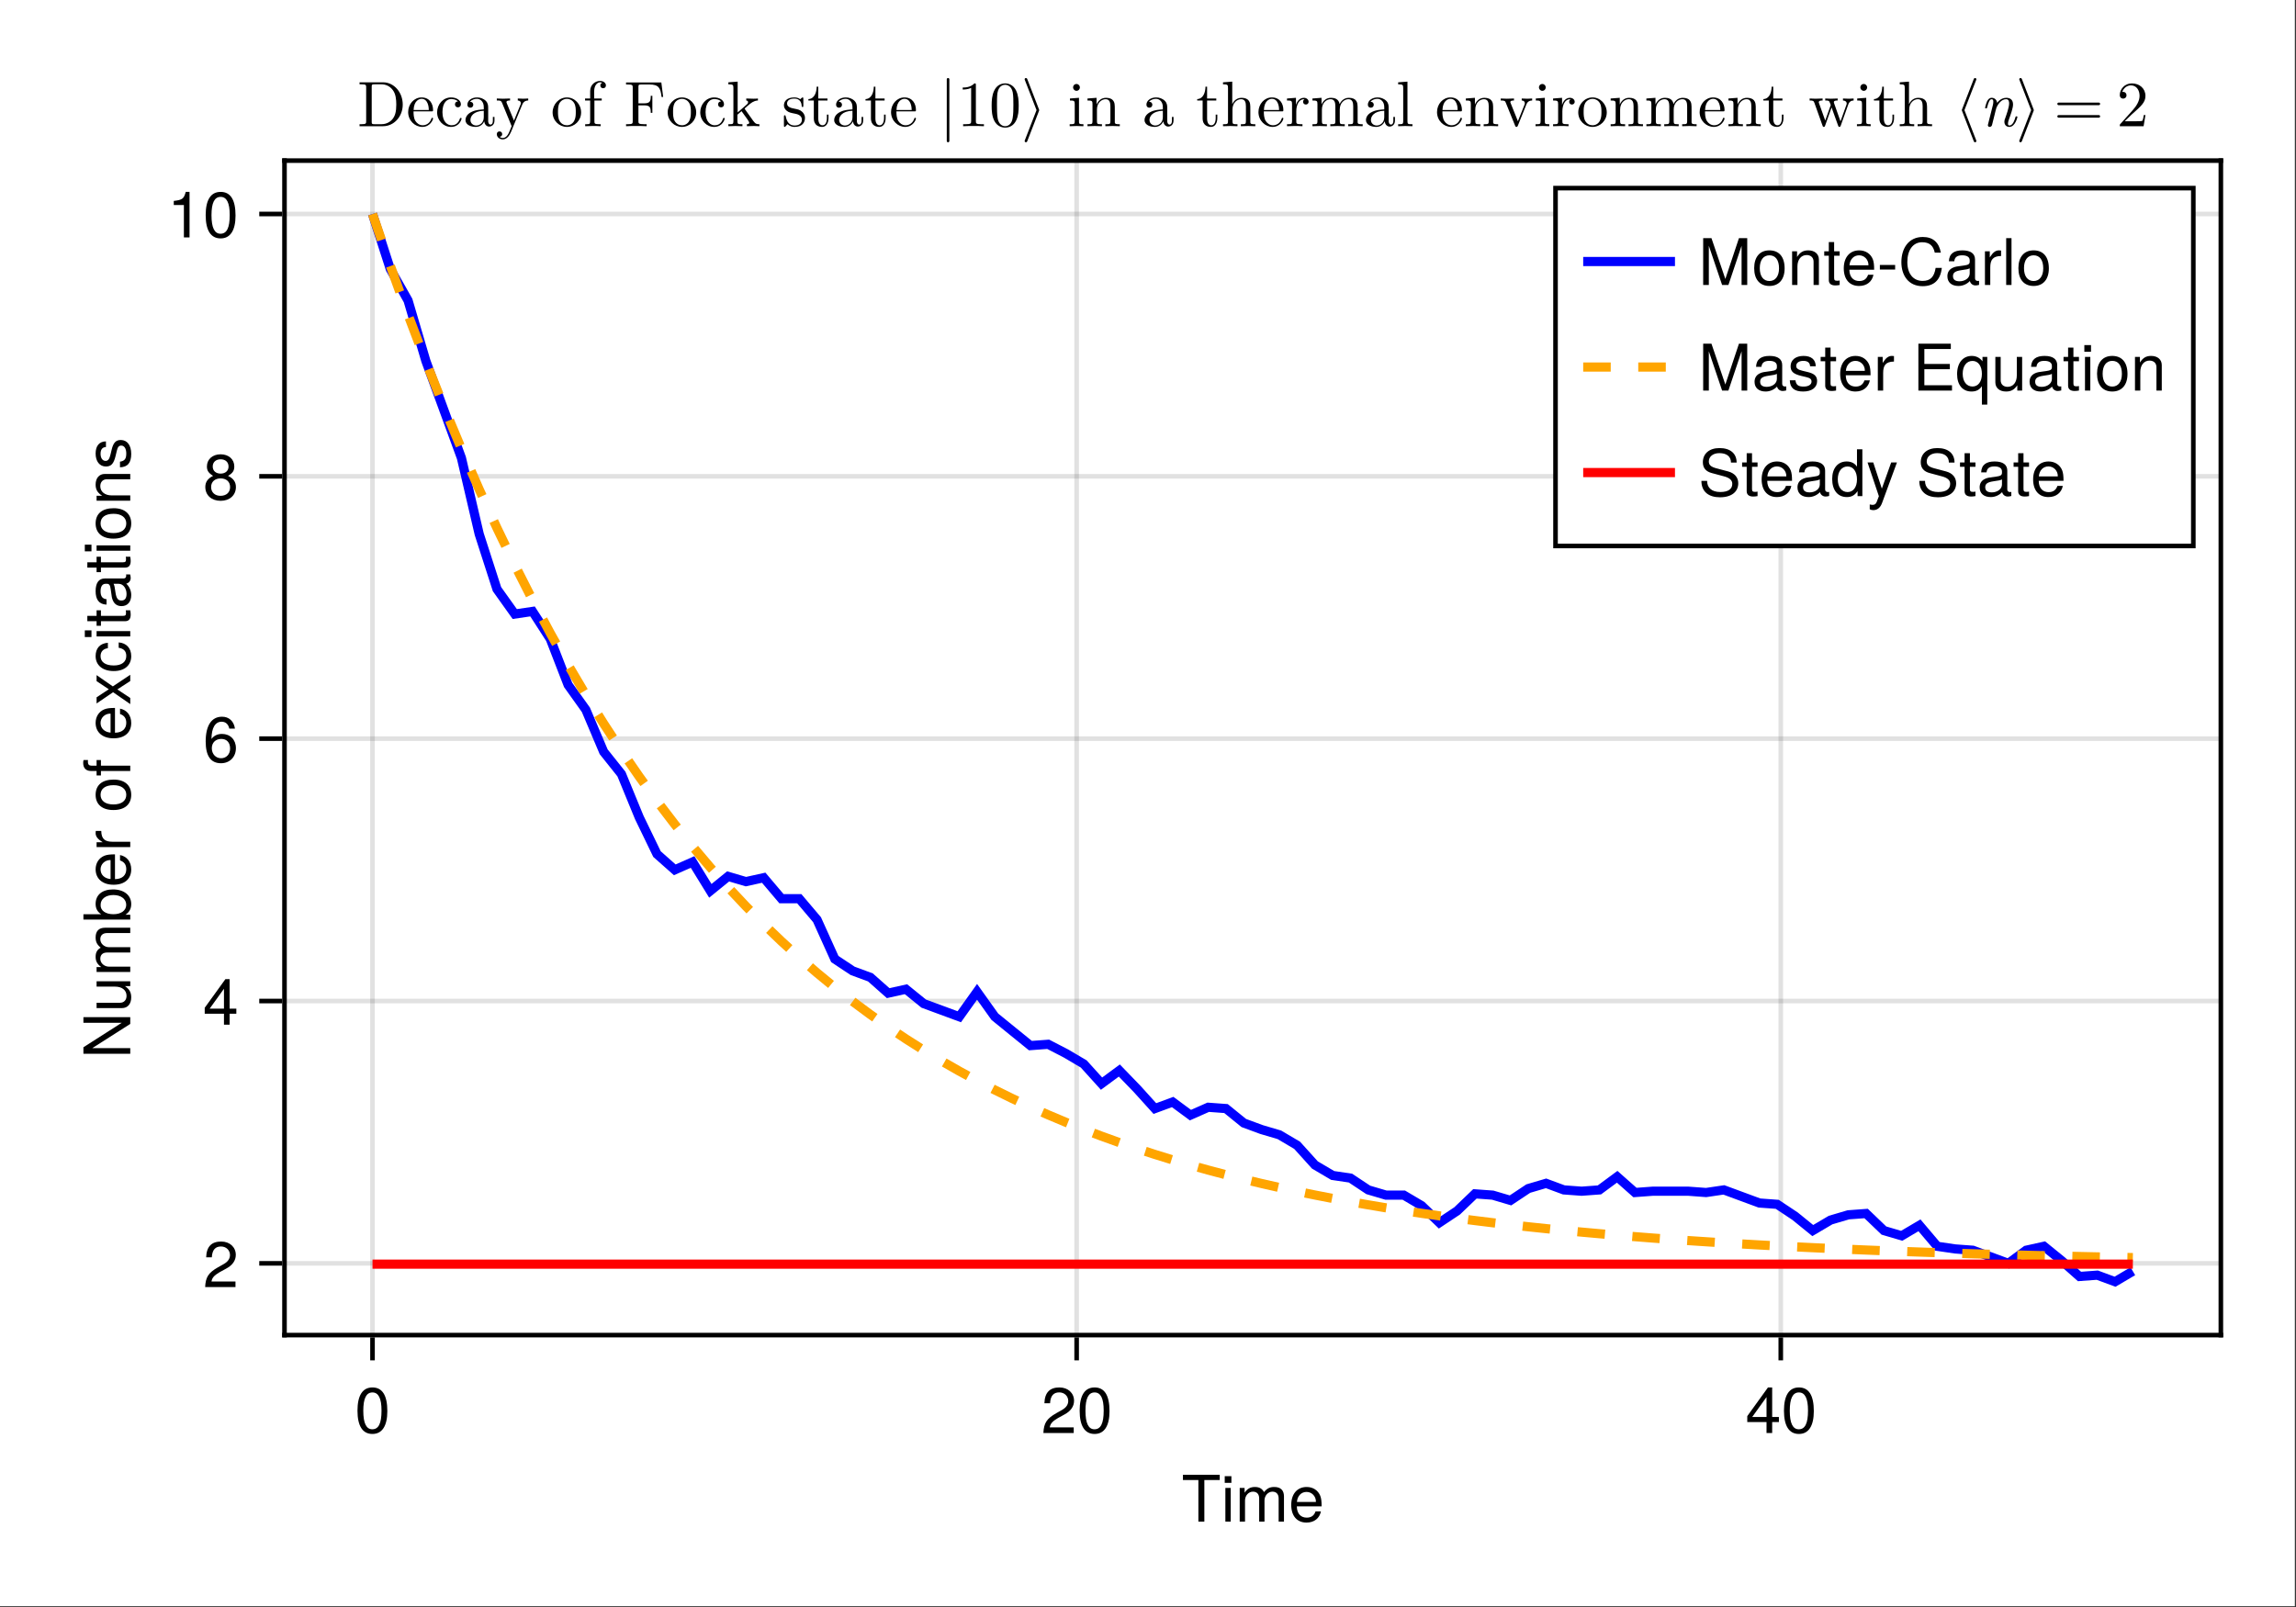 <?xml version="1.0" encoding="UTF-8"?>
<svg xmlns="http://www.w3.org/2000/svg" xmlns:xlink="http://www.w3.org/1999/xlink" width="667" height="467" viewBox="0 0 667 467">
<rect x="0" y="0" width="667" height="467" fill="#333333" stroke="none"/>
<defs>
<g>
<g id="glyph-0-0-edcd7501">
<path d="M 11.078 -12.078 C 11.078 -12.078 6.609 -12.078 6.609 -12.078 C 6.609 -12.078 6.609 0 6.609 0 C 6.609 0 4.875 0 4.875 0 C 4.875 0 4.875 -12.078 4.875 -12.078 C 4.875 -12.078 0.391 -12.078 0.391 -12.078 C 0.391 -12.078 0.391 -13.609 0.391 -13.609 C 0.391 -13.609 11.078 -13.609 11.078 -13.609 C 11.078 -13.609 11.078 -12.078 11.078 -12.078 Z M 11.078 -12.078 "/>
</g>
<g id="glyph-0-1-edcd7501">
<path d="M 2.859 0 C 2.859 0 1.312 0 1.312 0 C 1.312 0 1.312 -9.781 1.312 -9.781 C 1.312 -9.781 2.859 -9.781 2.859 -9.781 C 2.859 -9.781 2.859 0 2.859 0 Z M 3.062 -11.266 C 3.062 -11.266 1.125 -11.266 1.125 -11.266 C 1.125 -11.266 1.125 -13.203 1.125 -13.203 C 1.125 -13.203 3.062 -13.203 3.062 -13.203 C 3.062 -13.203 3.062 -11.266 3.062 -11.266 Z M 3.062 -11.266 "/>
</g>
<g id="glyph-0-2-edcd7501">
<path d="M 14.188 0 C 14.188 0 12.641 0 12.641 0 C 12.641 0 12.641 -6.734 12.641 -6.734 C 12.641 -7.969 11.984 -8.703 10.844 -8.703 C 9.578 -8.703 8.531 -7.562 8.531 -6.141 C 8.531 -6.141 8.531 0 8.531 0 C 8.531 0 6.984 0 6.984 0 C 6.984 0 6.984 -6.734 6.984 -6.734 C 6.984 -7.984 6.328 -8.703 5.172 -8.703 C 3.906 -8.703 2.875 -7.562 2.875 -6.141 C 2.875 -6.141 2.875 0 2.875 0 C 2.875 0 1.328 0 1.328 0 C 1.328 0 1.328 -9.781 1.328 -9.781 C 1.328 -9.781 2.75 -9.781 2.75 -9.781 C 2.75 -9.781 2.75 -8.406 2.75 -8.406 C 3.578 -9.578 4.438 -10.062 5.75 -10.062 C 7.016 -10.062 7.812 -9.609 8.391 -8.578 C 9.297 -9.672 10.078 -10.062 11.391 -10.062 C 13.219 -10.062 14.188 -9.094 14.188 -7.344 C 14.188 -7.344 14.188 0 14.188 0 Z M 14.188 0 "/>
</g>
<g id="glyph-0-3-edcd7501">
<path d="M 9.578 -4.438 C 9.578 -4.438 2.375 -4.438 2.375 -4.438 C 2.406 -2.203 3.625 -1.156 5.25 -1.156 C 6.5 -1.156 7.375 -1.688 7.812 -2.969 C 7.812 -2.969 9.375 -2.969 9.375 -2.969 C 8.984 -0.984 7.438 0.281 5.188 0.281 C 2.453 0.281 0.75 -1.625 0.75 -4.844 C 0.75 -8.047 2.5 -10.062 5.234 -10.062 C 7.062 -10.062 8.547 -9.094 9.188 -7.484 C 9.469 -6.766 9.578 -5.859 9.578 -4.438 Z M 7.922 -5.828 C 7.922 -7.359 6.734 -8.625 5.203 -8.625 C 3.641 -8.625 2.547 -7.453 2.406 -5.719 C 2.406 -5.719 7.891 -5.719 7.891 -5.719 C 7.922 -5.75 7.922 -5.828 7.922 -5.828 Z M 7.922 -5.828 "/>
</g>
<g id="glyph-0-4-edcd7501">
<path d="M 9.469 -6.359 C 9.469 -2.016 7.938 0.281 5.141 0.281 C 2.297 0.281 0.797 -2.016 0.797 -6.484 C 0.797 -10.922 2.281 -13.234 5.141 -13.234 C 8.016 -13.234 9.469 -10.953 9.469 -6.359 Z M 7.781 -6.516 C 7.781 -10.062 6.906 -11.781 5.141 -11.781 C 3.359 -11.781 2.484 -10.078 2.484 -6.453 C 2.484 -2.844 3.359 -1.078 5.094 -1.078 C 6.922 -1.078 7.781 -2.766 7.781 -6.516 Z M 7.781 -6.516 "/>
</g>
<g id="glyph-0-5-edcd7501">
<path d="M 9.547 -9.359 C 9.547 -7.734 8.594 -6.344 6.734 -5.359 C 6.734 -5.359 4.875 -4.344 4.875 -4.344 C 3.25 -3.391 2.656 -2.703 2.484 -1.625 C 2.484 -1.625 9.453 -1.625 9.453 -1.625 C 9.453 -1.625 9.453 0 9.453 0 C 9.453 0 0.641 0 0.641 0 C 0.781 -2.906 1.594 -4.156 4.344 -5.734 C 4.344 -5.734 6.062 -6.703 6.062 -6.703 C 7.25 -7.375 7.859 -8.266 7.859 -9.312 C 7.859 -10.734 6.734 -11.797 5.25 -11.797 C 3.625 -11.797 2.703 -10.859 2.578 -8.641 C 2.578 -8.641 0.938 -8.641 0.938 -8.641 C 1.031 -11.859 2.594 -13.234 5.297 -13.234 C 7.812 -13.234 9.547 -11.594 9.547 -9.359 Z M 9.547 -9.359 "/>
</g>
<g id="glyph-0-6-edcd7501">
<path d="M 9.703 -3.172 C 9.703 -3.172 7.75 -3.172 7.75 -3.172 C 7.75 -3.172 7.75 0 7.75 0 C 7.75 0 6.109 0 6.109 0 C 6.109 0 6.109 -3.172 6.109 -3.172 C 6.109 -3.172 0.516 -3.172 0.516 -3.172 C 0.516 -3.172 0.516 -4.906 0.516 -4.906 C 0.516 -4.906 6.531 -13.234 6.531 -13.234 C 6.531 -13.234 7.75 -13.234 7.75 -13.234 C 7.75 -13.234 7.75 -4.656 7.75 -4.656 C 7.75 -4.656 9.703 -4.656 9.703 -4.656 C 9.703 -4.656 9.703 -3.172 9.703 -3.172 Z M 6.109 -4.656 C 6.109 -4.656 6.109 -10.438 6.109 -10.438 C 6.109 -10.438 1.953 -4.656 1.953 -4.656 C 1.953 -4.656 6.109 -4.656 6.109 -4.656 Z M 6.109 -4.656 "/>
</g>
<g id="glyph-0-7-edcd7501">
<path d="M 9.578 -4.109 C 9.578 -1.516 7.766 0.281 5.25 0.281 C 2.219 0.281 0.797 -1.906 0.797 -6.031 C 0.797 -10.641 2.469 -13.234 5.547 -13.234 C 7.562 -13.234 8.984 -11.953 9.297 -9.781 C 9.297 -9.781 7.656 -9.781 7.656 -9.781 C 7.391 -11.047 6.594 -11.781 5.438 -11.781 C 3.547 -11.781 2.5 -9.984 2.484 -6.766 C 3.188 -7.734 4.219 -8.234 5.531 -8.234 C 7.891 -8.234 9.578 -6.578 9.578 -4.109 Z M 7.891 -3.984 C 7.891 -5.75 6.906 -6.781 5.328 -6.781 C 3.703 -6.781 2.578 -5.719 2.578 -4.078 C 2.578 -2.375 3.734 -1.172 5.266 -1.172 C 6.781 -1.172 7.891 -2.312 7.891 -3.984 Z M 7.891 -3.984 "/>
</g>
<g id="glyph-0-8-edcd7501">
<path d="M 9.578 -3.734 C 9.578 -1.328 7.75 0.281 5.141 0.281 C 2.516 0.281 0.688 -1.328 0.688 -3.75 C 0.688 -5.203 1.438 -6.234 2.953 -6.969 C 1.609 -7.812 1.156 -8.484 1.156 -9.703 C 1.156 -11.781 2.797 -13.234 5.141 -13.234 C 7.484 -13.234 9.109 -11.781 9.109 -9.703 C 9.109 -8.453 8.656 -7.781 7.297 -6.969 C 8.828 -6.234 9.578 -5.203 9.578 -3.734 Z M 7.438 -9.672 C 7.438 -10.953 6.531 -11.781 5.141 -11.781 C 3.75 -11.781 2.844 -10.953 2.844 -9.688 C 2.844 -8.438 3.75 -7.625 5.141 -7.625 C 6.516 -7.625 7.438 -8.438 7.438 -9.672 Z M 7.891 -3.719 C 7.891 -5.266 6.781 -6.234 5.141 -6.234 C 3.484 -6.234 2.375 -5.266 2.375 -3.719 C 2.375 -2.172 3.484 -1.172 5.094 -1.172 C 6.781 -1.172 7.891 -2.141 7.891 -3.719 Z M 7.891 -3.719 "/>
</g>
<g id="glyph-0-9-edcd7501">
<path d="M 14.203 0 C 14.203 0 12.562 0 12.562 0 C 12.562 0 12.562 -11.406 12.562 -11.406 C 12.562 -11.406 8.734 0 8.734 0 C 8.734 0 6.906 0 6.906 0 C 6.906 0 3.047 -11.406 3.047 -11.406 C 3.047 -11.406 3.047 0 3.047 0 C 3.047 0 1.406 0 1.406 0 C 1.406 0 1.406 -13.609 1.406 -13.609 C 1.406 -13.609 3.812 -13.609 3.812 -13.609 C 3.812 -13.609 7.844 -1.75 7.844 -1.75 C 7.844 -1.75 11.797 -13.609 11.797 -13.609 C 11.797 -13.609 14.203 -13.609 14.203 -13.609 C 14.203 -13.609 14.203 0 14.203 0 Z M 14.203 0 "/>
</g>
<g id="glyph-0-10-edcd7501">
<path d="M 9.516 -4.812 C 9.516 -1.609 7.844 0.281 5.094 0.281 C 2.312 0.281 0.672 -1.609 0.672 -4.891 C 0.672 -8.172 2.328 -10.062 5.078 -10.062 C 7.891 -10.062 9.516 -8.203 9.516 -4.812 Z M 7.891 -4.844 C 7.891 -7.266 6.859 -8.625 5.094 -8.625 C 3.359 -8.625 2.297 -7.25 2.297 -4.891 C 2.297 -2.516 3.359 -1.156 5.094 -1.156 C 6.812 -1.156 7.891 -2.547 7.891 -4.844 Z M 7.891 -4.844 "/>
</g>
<g id="glyph-0-11-edcd7501">
<path d="M 9.094 0 C 9.094 0 7.547 0 7.547 0 C 7.547 0 7.547 -6.781 7.547 -6.781 C 7.547 -7.953 6.766 -8.703 5.531 -8.703 C 3.938 -8.703 2.859 -7.391 2.859 -5.391 C 2.859 -5.391 2.859 0 2.859 0 C 2.859 0 1.312 0 1.312 0 C 1.312 0 1.312 -9.781 1.312 -9.781 C 1.312 -9.781 2.75 -9.781 2.75 -9.781 C 2.75 -9.781 2.75 -8.141 2.75 -8.141 C 3.609 -9.5 4.531 -10.062 6 -10.062 C 7.875 -10.062 9.094 -9.016 9.094 -7.391 C 9.094 -7.391 9.094 0 9.094 0 Z M 9.094 0 "/>
</g>
<g id="glyph-0-12-edcd7501">
<path d="M 5.297 -4.484 C 5.297 -4.484 0.859 -4.484 0.859 -4.484 C 0.859 -4.484 0.859 -5.828 0.859 -5.828 C 0.859 -5.828 5.297 -5.828 5.297 -5.828 C 5.297 -5.828 5.297 -4.484 5.297 -4.484 Z M 5.297 -4.484 "/>
</g>
<g id="glyph-0-13-edcd7501">
<path d="M 12.641 -4.969 C 12.234 -1.422 10.359 0.344 7.047 0.344 C 3.047 0.344 0.891 -2.672 0.891 -6.641 C 0.891 -10.625 2.984 -13.953 7.109 -13.953 C 10.094 -13.953 11.812 -12.375 12.359 -9.391 C 12.359 -9.391 10.594 -9.391 10.594 -9.391 C 10.156 -11.469 9.031 -12.422 6.906 -12.422 C 4.281 -12.422 2.625 -10.156 2.625 -6.672 C 2.625 -3.266 4.344 -1.188 7.062 -1.188 C 9.359 -1.188 10.438 -2.391 10.844 -4.969 C 10.844 -4.969 12.641 -4.969 12.641 -4.969 Z M 12.641 -4.969 "/>
</g>
<g id="glyph-0-14-edcd7501">
<path d="M 9.984 -0.031 C 9.484 0.094 9.25 0.125 8.922 0.125 C 8.156 0.125 7.484 -0.406 7.312 -1.156 C 6.453 -0.25 5.25 0.281 4 0.281 C 2.016 0.281 0.781 -0.766 0.781 -2.547 C 0.781 -3.734 1.359 -4.609 2.5 -5.078 C 3.094 -5.328 3.438 -5.391 5.641 -5.672 C 6.875 -5.828 7.266 -6.109 7.266 -6.766 C 7.266 -6.766 7.266 -7.172 7.266 -7.172 C 7.266 -8.109 6.484 -8.625 5.078 -8.625 C 3.625 -8.625 2.906 -8.078 2.781 -6.891 C 2.781 -6.891 1.219 -6.891 1.219 -6.891 C 1.312 -9.156 2.766 -10.062 5.141 -10.062 C 7.547 -10.062 8.812 -9.125 8.812 -7.391 C 8.812 -7.391 8.812 -1.938 8.812 -1.938 C 8.812 -1.453 9.109 -1.172 9.656 -1.172 C 9.75 -1.172 9.828 -1.172 9.984 -1.219 C 9.984 -1.219 9.984 -0.031 9.984 -0.031 Z M 7.266 -3.375 C 7.266 -3.375 7.266 -4.844 7.266 -4.844 C 6.734 -4.594 6.406 -4.516 4.766 -4.297 C 3.094 -4.047 2.406 -3.609 2.406 -2.578 C 2.406 -1.516 3.125 -1.078 4.328 -1.078 C 5.844 -1.078 7.266 -1.984 7.266 -3.375 Z M 7.266 -3.375 "/>
</g>
<g id="glyph-0-15-edcd7501">
<path d="M 6 -8.422 C 3.578 -8.391 2.859 -7.281 2.859 -5.078 C 2.859 -5.078 2.859 0 2.859 0 C 2.859 0 1.312 0 1.312 0 C 1.312 0 1.312 -9.781 1.312 -9.781 C 1.312 -9.781 2.719 -9.781 2.719 -9.781 C 2.719 -9.781 2.719 -8.016 2.719 -8.016 C 3.625 -9.469 4.391 -10.062 5.391 -10.062 C 5.609 -10.062 5.734 -10.047 6 -10.016 C 6 -10.016 6 -8.422 6 -8.422 Z M 6 -8.422 "/>
</g>
<g id="glyph-0-16-edcd7501">
<path d="M 2.812 0 C 2.812 0 1.266 0 1.266 0 C 1.266 0 1.266 -13.609 1.266 -13.609 C 1.266 -13.609 2.812 -13.609 2.812 -13.609 C 2.812 -13.609 2.812 0 2.812 0 Z M 2.812 0 "/>
</g>
<g id="glyph-0-17-edcd7501">
<path d="M 11.594 -3.734 C 11.594 -1.312 9.734 0.344 6.281 0.344 C 3.062 0.344 0.891 -1.219 0.891 -4.422 C 0.891 -4.422 2.547 -4.422 2.547 -4.422 C 2.547 -2.484 3.812 -1.188 6.391 -1.188 C 8.734 -1.188 9.859 -2.078 9.859 -3.562 C 9.859 -4.625 9.078 -5.328 7.359 -5.766 C 7.359 -5.766 3.984 -6.672 3.984 -6.672 C 2.188 -7.125 1.312 -8.172 1.312 -9.844 C 1.312 -12.312 3.156 -13.953 6.141 -13.953 C 9.281 -13.953 11.125 -12.391 11.125 -9.734 C 11.125 -9.734 9.484 -9.734 9.484 -9.734 C 9.484 -11.5 8.25 -12.484 6.094 -12.484 C 4.25 -12.484 3.047 -11.469 3.047 -10.078 C 3.047 -9.031 3.641 -8.5 5.281 -8.062 C 5.281 -8.062 8.703 -7.156 8.703 -7.156 C 10.547 -6.641 11.594 -5.422 11.594 -3.734 Z M 11.594 -3.734 "/>
</g>
<g id="glyph-0-18-edcd7501">
<path d="M 4.75 0 C 4.219 0.094 3.844 0.125 3.469 0.125 C 2.266 0.125 1.594 -0.422 1.594 -1.422 C 1.594 -1.422 1.594 -8.516 1.594 -8.516 C 1.594 -8.516 0.266 -8.516 0.266 -8.516 C 0.266 -8.516 0.266 -9.781 0.266 -9.781 C 0.266 -9.781 1.594 -9.781 1.594 -9.781 C 1.594 -9.781 1.594 -12.469 1.594 -12.469 C 1.594 -12.469 3.141 -12.469 3.141 -12.469 C 3.141 -12.469 3.141 -9.781 3.141 -9.781 C 3.141 -9.781 4.75 -9.781 4.75 -9.781 C 4.75 -9.781 4.75 -8.516 4.75 -8.516 C 4.75 -8.516 3.141 -8.516 3.141 -8.516 C 3.141 -8.516 3.141 -2.109 3.141 -2.109 C 3.141 -1.422 3.328 -1.234 4 -1.234 C 4.297 -1.234 4.531 -1.25 4.75 -1.312 C 4.75 -1.312 4.75 0 4.75 0 Z M 4.75 0 "/>
</g>
<g id="glyph-0-19-edcd7501">
<path d="M 8.922 -9.781 C 8.922 -9.781 4.578 2.047 4.578 2.047 C 4.047 3.453 3.156 4.078 2.047 4.078 C 1.641 4.078 1.328 4 1.016 3.828 C 1.016 3.828 1.016 2.422 1.016 2.422 C 1.344 2.5 1.609 2.547 1.828 2.547 C 2.5 2.547 2.812 2.281 3.078 1.594 C 3.078 1.594 3.672 0.031 3.672 0.031 C 3.672 0.031 0.375 -9.781 0.375 -9.781 C 0.375 -9.781 2.031 -9.781 2.031 -9.781 C 2.031 -9.781 4.531 -2.172 4.531 -2.172 C 4.531 -2.172 7.25 -9.781 7.25 -9.781 C 7.25 -9.781 8.922 -9.781 8.922 -9.781 Z M 8.922 -9.781 "/>
</g>
<g id="glyph-1-0-edcd7501">
<path d="M 0 -12.062 C 0 -12.062 0 -10.094 0 -10.094 C 0 -10.094 -11.031 -3.062 -11.031 -3.062 C -11.031 -3.062 0 -3.062 0 -3.062 C 0 -3.062 0 -1.422 0 -1.422 C 0 -1.422 -13.609 -1.422 -13.609 -1.422 C -13.609 -1.422 -13.609 -3.312 -13.609 -3.312 C -13.609 -3.312 -2.484 -10.422 -2.484 -10.422 C -2.484 -10.422 -13.609 -10.422 -13.609 -10.422 C -13.609 -10.422 -13.609 -12.062 -13.609 -12.062 C -13.609 -12.062 0 -12.062 0 -12.062 Z M 0 -12.062 "/>
</g>
<g id="glyph-1-1-edcd7501">
<path d="M 0 -9 C 0 -9 0 -7.594 0 -7.594 C 0 -7.594 -1.516 -7.594 -1.516 -7.594 C -0.219 -6.688 0.281 -5.766 0.281 -4.328 C 0.281 -2.422 -0.766 -1.219 -2.391 -1.219 C -2.391 -1.219 -9.781 -1.219 -9.781 -1.219 C -9.781 -1.219 -9.781 -2.766 -9.781 -2.766 C -9.781 -2.766 -3 -2.766 -3 -2.766 C -1.828 -2.766 -1.078 -3.547 -1.078 -4.781 C -1.078 -6.406 -2.391 -7.453 -4.391 -7.453 C -4.391 -7.453 -9.781 -7.453 -9.781 -7.453 C -9.781 -7.453 -9.781 -9 -9.781 -9 C -9.781 -9 0 -9 0 -9 Z M 0 -9 "/>
</g>
<g id="glyph-1-2-edcd7501">
<path d="M -5 -9.766 C -1.828 -9.766 0.281 -8.078 0.281 -5.516 C 0.281 -4.141 -0.266 -3.156 -1.406 -2.406 C -1.406 -2.406 0 -2.406 0 -2.406 C 0 -2.406 0 -1.016 0 -1.016 C 0 -1.016 -13.609 -1.016 -13.609 -1.016 C -13.609 -1.016 -13.609 -2.562 -13.609 -2.562 C -13.609 -2.562 -8.453 -2.562 -8.453 -2.562 C -9.562 -3.281 -10.062 -4.234 -10.062 -5.578 C -10.062 -8.156 -8.172 -9.766 -5 -9.766 Z M -4.906 -8.141 C -7.094 -8.141 -8.609 -7.016 -8.609 -5.281 C -8.688 -3.641 -7.188 -2.562 -4.891 -2.562 C -2.672 -2.562 -1.172 -3.641 -1.172 -5.281 C -1.172 -6.984 -2.688 -8.141 -4.906 -8.141 Z M -4.906 -8.141 "/>
</g>
<g id="glyph-1-3-edcd7501">
<path d="M 0 -4.75 C 0.094 -4.219 0.125 -3.844 0.125 -3.469 C 0.125 -2.266 -0.422 -1.594 -1.422 -1.594 C -1.422 -1.594 -8.516 -1.594 -8.516 -1.594 C -8.516 -1.594 -8.516 -0.266 -8.516 -0.266 C -8.516 -0.266 -9.781 -0.266 -9.781 -0.266 C -9.781 -0.266 -9.781 -1.594 -9.781 -1.594 C -9.781 -1.594 -12.469 -1.594 -12.469 -1.594 C -12.469 -1.594 -12.469 -3.141 -12.469 -3.141 C -12.469 -3.141 -9.781 -3.141 -9.781 -3.141 C -9.781 -3.141 -9.781 -4.75 -9.781 -4.75 C -9.781 -4.75 -8.516 -4.75 -8.516 -4.75 C -8.516 -4.75 -8.516 -3.141 -8.516 -3.141 C -8.516 -3.141 -2.109 -3.141 -2.109 -3.141 C -1.422 -3.141 -1.234 -3.328 -1.234 -4 C -1.234 -4.297 -1.25 -4.531 -1.312 -4.75 C -1.312 -4.75 0 -4.75 0 -4.75 Z M 0 -4.75 "/>
</g>
<g id="glyph-2-0-edcd7501">
<path d="M 0 -14.188 C 0 -14.188 0 -12.641 0 -12.641 C 0 -12.641 -6.734 -12.641 -6.734 -12.641 C -7.969 -12.641 -8.703 -11.984 -8.703 -10.844 C -8.703 -9.578 -7.562 -8.531 -6.141 -8.531 C -6.141 -8.531 0 -8.531 0 -8.531 C 0 -8.531 0 -6.984 0 -6.984 C 0 -6.984 -6.734 -6.984 -6.734 -6.984 C -7.984 -6.984 -8.703 -6.328 -8.703 -5.172 C -8.703 -3.906 -7.562 -2.875 -6.141 -2.875 C -6.141 -2.875 0 -2.875 0 -2.875 C 0 -2.875 0 -1.328 0 -1.328 C 0 -1.328 -9.781 -1.328 -9.781 -1.328 C -9.781 -1.328 -9.781 -2.75 -9.781 -2.75 C -9.781 -2.75 -8.406 -2.75 -8.406 -2.75 C -9.578 -3.578 -10.062 -4.438 -10.062 -5.75 C -10.062 -7.016 -9.609 -7.812 -8.578 -8.391 C -9.672 -9.297 -10.062 -10.078 -10.062 -11.391 C -10.062 -13.219 -9.094 -14.188 -7.344 -14.188 C -7.344 -14.188 0 -14.188 0 -14.188 Z M 0 -14.188 "/>
</g>
<g id="glyph-2-1-edcd7501">
<path d="M -4.438 -9.578 C -4.438 -9.578 -4.438 -2.375 -4.438 -2.375 C -2.203 -2.406 -1.156 -3.625 -1.156 -5.25 C -1.156 -6.5 -1.688 -7.375 -2.969 -7.812 C -2.969 -7.812 -2.969 -9.375 -2.969 -9.375 C -0.984 -8.984 0.281 -7.438 0.281 -5.188 C 0.281 -2.453 -1.625 -0.75 -4.844 -0.75 C -8.047 -0.75 -10.062 -2.5 -10.062 -5.234 C -10.062 -7.062 -9.094 -8.547 -7.484 -9.188 C -6.766 -9.469 -5.859 -9.578 -4.438 -9.578 Z M -5.828 -7.922 C -7.359 -7.922 -8.625 -6.734 -8.625 -5.203 C -8.625 -3.641 -7.453 -2.547 -5.719 -2.406 C -5.719 -2.406 -5.719 -7.891 -5.719 -7.891 C -5.75 -7.922 -5.828 -7.922 -5.828 -7.922 Z M -5.828 -7.922 "/>
</g>
<g id="glyph-2-2-edcd7501">
<path d="M -8.422 -6 C -8.391 -3.578 -7.281 -2.859 -5.078 -2.859 C -5.078 -2.859 0 -2.859 0 -2.859 C 0 -2.859 0 -1.312 0 -1.312 C 0 -1.312 -9.781 -1.312 -9.781 -1.312 C -9.781 -1.312 -9.781 -2.719 -9.781 -2.719 C -9.781 -2.719 -8.016 -2.719 -8.016 -2.719 C -9.469 -3.625 -10.062 -4.391 -10.062 -5.391 C -10.062 -5.609 -10.047 -5.734 -10.016 -6 C -10.016 -6 -8.422 -6 -8.422 -6 Z M -8.422 -6 "/>
</g>
<g id="glyph-2-3-edcd7501">
</g>
<g id="glyph-2-4-edcd7501">
<path d="M 0 -8.828 C 0 -8.828 0 -7.016 0 -7.016 C 0 -7.016 -3.75 -4.578 -3.75 -4.578 C -3.75 -4.578 0 -2.094 0 -2.094 C 0 -2.094 0 -0.312 0 -0.312 C 0 -0.312 -4.984 -3.766 -4.984 -3.766 C -4.984 -3.766 -9.781 -0.5 -9.781 -0.5 C -9.781 -0.5 -9.781 -2.281 -9.781 -2.281 C -9.781 -2.281 -6.234 -4.625 -6.234 -4.625 C -6.234 -4.625 -9.781 -6.984 -9.781 -6.984 C -9.781 -6.984 -9.781 -8.734 -9.781 -8.734 C -9.781 -8.734 -5.062 -5.453 -5.062 -5.453 C -5.062 -5.453 0 -8.828 0 -8.828 Z M 0 -8.828 "/>
</g>
<g id="glyph-2-5-edcd7501">
<path d="M -3.359 -8.906 C -1.125 -8.719 0.281 -7.25 0.281 -4.906 C 0.281 -2.266 -1.641 -0.578 -4.797 -0.578 C -8.047 -0.578 -10.062 -2.297 -10.062 -4.922 C -10.062 -7.109 -8.891 -8.609 -6.5 -8.797 C -6.5 -8.797 -6.5 -7.219 -6.5 -7.219 C -7.859 -7.047 -8.625 -6.219 -8.625 -4.906 C -8.625 -3.219 -7.25 -2.203 -4.797 -2.203 C -2.484 -2.203 -1.156 -3.234 -1.156 -4.953 C -1.156 -6.281 -1.797 -7.078 -3.359 -7.344 C -3.359 -7.344 -3.359 -8.906 -3.359 -8.906 Z M -3.359 -8.906 "/>
</g>
<g id="glyph-2-6-edcd7501">
<path d="M 0 -2.859 C 0 -2.859 0 -1.312 0 -1.312 C 0 -1.312 -9.781 -1.312 -9.781 -1.312 C -9.781 -1.312 -9.781 -2.859 -9.781 -2.859 C -9.781 -2.859 0 -2.859 0 -2.859 Z M -11.266 -3.062 C -11.266 -3.062 -11.266 -1.125 -11.266 -1.125 C -11.266 -1.125 -13.203 -1.125 -13.203 -1.125 C -13.203 -1.125 -13.203 -3.062 -13.203 -3.062 C -13.203 -3.062 -11.266 -3.062 -11.266 -3.062 Z M -11.266 -3.062 "/>
</g>
<g id="glyph-2-7-edcd7501">
<path d="M 0 -4.75 C 0.094 -4.219 0.125 -3.844 0.125 -3.469 C 0.125 -2.266 -0.422 -1.594 -1.422 -1.594 C -1.422 -1.594 -8.516 -1.594 -8.516 -1.594 C -8.516 -1.594 -8.516 -0.266 -8.516 -0.266 C -8.516 -0.266 -9.781 -0.266 -9.781 -0.266 C -9.781 -0.266 -9.781 -1.594 -9.781 -1.594 C -9.781 -1.594 -12.469 -1.594 -12.469 -1.594 C -12.469 -1.594 -12.469 -3.141 -12.469 -3.141 C -12.469 -3.141 -9.781 -3.141 -9.781 -3.141 C -9.781 -3.141 -9.781 -4.75 -9.781 -4.75 C -9.781 -4.75 -8.516 -4.75 -8.516 -4.75 C -8.516 -4.75 -8.516 -3.141 -8.516 -3.141 C -8.516 -3.141 -2.109 -3.141 -2.109 -3.141 C -1.422 -3.141 -1.234 -3.328 -1.234 -4 C -1.234 -4.297 -1.25 -4.531 -1.312 -4.75 C -1.312 -4.75 0 -4.75 0 -4.75 Z M 0 -4.75 "/>
</g>
<g id="glyph-3-0-edcd7501">
</g>
<g id="glyph-4-0-edcd7501">
<path d="M -4.812 -9.516 C -1.609 -9.516 0.281 -7.844 0.281 -5.094 C 0.281 -2.312 -1.609 -0.672 -4.891 -0.672 C -8.172 -0.672 -10.062 -2.328 -10.062 -5.078 C -10.062 -7.891 -8.203 -9.516 -4.812 -9.516 Z M -4.844 -7.891 C -7.266 -7.891 -8.625 -6.859 -8.625 -5.094 C -8.625 -3.359 -7.25 -2.297 -4.891 -2.297 C -2.516 -2.297 -1.156 -3.359 -1.156 -5.094 C -1.156 -6.812 -2.547 -7.891 -4.844 -7.891 Z M -4.844 -7.891 "/>
</g>
<g id="glyph-5-0-edcd7501">
<path d="M -8.516 -4.812 C -8.516 -4.812 -8.516 -3.188 -8.516 -3.188 C -8.516 -3.188 0 -3.188 0 -3.188 C 0 -3.188 0 -1.641 0 -1.641 C 0 -1.641 -8.516 -1.641 -8.516 -1.641 C -8.516 -1.641 -8.516 -0.344 -8.516 -0.344 C -8.516 -0.344 -9.781 -0.344 -9.781 -0.344 C -9.781 -0.344 -9.781 -1.641 -9.781 -1.641 C -9.781 -1.641 -11.453 -1.641 -11.453 -1.641 C -12.844 -1.641 -13.672 -2.5 -13.672 -3.938 C -13.672 -4.25 -13.656 -4.469 -13.578 -4.812 C -13.578 -4.812 -12.281 -4.812 -12.281 -4.812 C -12.312 -4.469 -12.312 -4.406 -12.312 -4.281 C -12.312 -3.562 -11.969 -3.188 -11.312 -3.188 C -11.312 -3.188 -9.781 -3.188 -9.781 -3.188 C -9.781 -3.188 -9.781 -4.812 -9.781 -4.812 C -9.781 -4.812 -8.516 -4.812 -8.516 -4.812 Z M -8.516 -4.812 "/>
</g>
<g id="glyph-6-0-edcd7501">
<path d="M -0.031 -9.984 C 0.094 -9.484 0.125 -9.25 0.125 -8.922 C 0.125 -8.156 -0.406 -7.484 -1.156 -7.312 C -0.25 -6.453 0.281 -5.25 0.281 -4 C 0.281 -2.016 -0.766 -0.781 -2.547 -0.781 C -3.734 -0.781 -4.609 -1.359 -5.078 -2.5 C -5.328 -3.094 -5.391 -3.438 -5.672 -5.641 C -5.828 -6.875 -6.109 -7.266 -6.766 -7.266 C -6.766 -7.266 -7.172 -7.266 -7.172 -7.266 C -8.109 -7.266 -8.625 -6.484 -8.625 -5.078 C -8.625 -3.625 -8.078 -2.906 -6.891 -2.781 C -6.891 -2.781 -6.891 -1.219 -6.891 -1.219 C -9.156 -1.312 -10.062 -2.766 -10.062 -5.141 C -10.062 -7.547 -9.125 -8.812 -7.391 -8.812 C -7.391 -8.812 -1.938 -8.812 -1.938 -8.812 C -1.453 -8.812 -1.172 -9.109 -1.172 -9.656 C -1.172 -9.75 -1.172 -9.828 -1.219 -9.984 C -1.219 -9.984 -0.031 -9.984 -0.031 -9.984 Z M -3.375 -7.266 C -3.375 -7.266 -4.844 -7.266 -4.844 -7.266 C -4.594 -6.734 -4.516 -6.406 -4.297 -4.766 C -4.047 -3.094 -3.609 -2.406 -2.578 -2.406 C -1.516 -2.406 -1.078 -3.125 -1.078 -4.328 C -1.078 -5.844 -1.984 -7.266 -3.375 -7.266 Z M -3.375 -7.266 "/>
</g>
<g id="glyph-7-0-edcd7501">
<path d="M 0 -2.859 C 0 -2.859 0 -1.312 0 -1.312 C 0 -1.312 -9.781 -1.312 -9.781 -1.312 C -9.781 -1.312 -9.781 -2.859 -9.781 -2.859 C -9.781 -2.859 0 -2.859 0 -2.859 Z M -11.266 -3.062 C -11.266 -3.062 -11.266 -1.125 -11.266 -1.125 C -11.266 -1.125 -13.203 -1.125 -13.203 -1.125 C -13.203 -1.125 -13.203 -3.062 -13.203 -3.062 C -13.203 -3.062 -11.266 -3.062 -11.266 -3.062 Z M -11.266 -3.062 "/>
</g>
<g id="glyph-7-1-edcd7501">
<path d="M -4.812 -9.516 C -1.609 -9.516 0.281 -7.844 0.281 -5.094 C 0.281 -2.312 -1.609 -0.672 -4.891 -0.672 C -8.172 -0.672 -10.062 -2.328 -10.062 -5.078 C -10.062 -7.891 -8.203 -9.516 -4.812 -9.516 Z M -4.844 -7.891 C -7.266 -7.891 -8.625 -6.859 -8.625 -5.094 C -8.625 -3.359 -7.25 -2.297 -4.891 -2.297 C -2.516 -2.297 -1.156 -3.359 -1.156 -5.094 C -1.156 -6.812 -2.547 -7.891 -4.844 -7.891 Z M -4.844 -7.891 "/>
</g>
<g id="glyph-7-2-edcd7501">
<path d="M 0 -9.094 C 0 -9.094 0 -7.547 0 -7.547 C 0 -7.547 -6.781 -7.547 -6.781 -7.547 C -7.953 -7.547 -8.703 -6.766 -8.703 -5.531 C -8.703 -3.938 -7.391 -2.859 -5.391 -2.859 C -5.391 -2.859 0 -2.859 0 -2.859 C 0 -2.859 0 -1.312 0 -1.312 C 0 -1.312 -9.781 -1.312 -9.781 -1.312 C -9.781 -1.312 -9.781 -2.75 -9.781 -2.75 C -9.781 -2.75 -8.141 -2.75 -8.141 -2.75 C -9.5 -3.609 -10.062 -4.531 -10.062 -6 C -10.062 -7.875 -9.016 -9.094 -7.391 -9.094 C -7.391 -9.094 0 -9.094 0 -9.094 Z M 0 -9.094 "/>
</g>
<g id="glyph-8-0-edcd7501">
<path d="M -2.75 -8.578 C -0.859 -8.578 0.281 -7 0.281 -4.531 C 0.281 -1.984 -0.734 -0.703 -2.984 -0.641 C -2.984 -0.641 -2.984 -2.281 -2.984 -2.281 C -1.5 -2.484 -1.156 -3.266 -1.156 -4.672 C -1.156 -6.031 -1.703 -6.953 -2.609 -6.953 C -3.328 -6.953 -3.641 -6.516 -3.906 -5.438 C -3.906 -5.438 -4.25 -3.984 -4.25 -3.984 C -4.812 -1.656 -5.547 -0.875 -7.078 -0.875 C -8.891 -0.875 -10.062 -2.359 -10.062 -4.625 C -10.062 -6.891 -8.984 -8.156 -7.062 -8.172 C -7.062 -8.172 -7.062 -6.531 -7.062 -6.531 C -8.078 -6.5 -8.625 -5.828 -8.625 -4.578 C -8.625 -3.312 -8.047 -2.5 -7.156 -2.5 C -6.453 -2.5 -6.047 -3.047 -5.75 -4.312 C -5.75 -4.312 -5.391 -5.812 -5.391 -5.812 C -4.922 -7.75 -4.203 -8.578 -2.75 -8.578 Z M -2.75 -8.578 "/>
</g>
<g id="glyph-9-0-edcd7501">
<path d="M 6.484 0 C 6.484 0 4.844 0 4.844 0 C 4.844 0 4.844 -9.422 4.844 -9.422 C 4.844 -9.422 1.906 -9.422 1.906 -9.422 C 1.906 -9.422 1.906 -10.609 1.906 -10.609 C 4.438 -10.922 4.812 -11.203 5.391 -13.234 C 5.391 -13.234 6.484 -13.234 6.484 -13.234 C 6.484 -13.234 6.484 0 6.484 0 Z M 6.484 0 "/>
</g>
<g id="glyph-10-0-edcd7501">
<path d="M 9.469 -6.359 C 9.469 -2.016 7.938 0.281 5.141 0.281 C 2.297 0.281 0.797 -2.016 0.797 -6.484 C 0.797 -10.922 2.281 -13.234 5.141 -13.234 C 8.016 -13.234 9.469 -10.953 9.469 -6.359 Z M 7.781 -6.516 C 7.781 -10.062 6.906 -11.781 5.141 -11.781 C 3.359 -11.781 2.484 -10.078 2.484 -6.453 C 2.484 -2.844 3.359 -1.078 5.094 -1.078 C 6.922 -1.078 7.781 -2.766 7.781 -6.516 Z M 7.781 -6.516 "/>
</g>
<g id="glyph-11-0-edcd7501">
<path d="M 13.203 -6.281 C 13.203 -9.828 10.688 -12.75 7.484 -12.75 L 0.656 -12.75 L 0.656 -12.172 L 1.109 -12.172 C 2.547 -12.172 2.578 -11.969 2.578 -11.297 L 2.578 -1.453 C 2.578 -0.781 2.547 -0.578 1.109 -0.578 L 0.656 -0.578 L 0.656 0 L 7.484 0 C 10.625 0 13.203 -2.766 13.203 -6.281 Z M 11.328 -6.281 C 11.328 -4.203 10.984 -3.078 10.312 -2.172 C 9.938 -1.656 8.875 -0.578 6.984 -0.578 L 5.094 -0.578 C 4.219 -0.578 4.188 -0.703 4.188 -1.328 L 4.188 -11.422 C 4.188 -12.047 4.219 -12.172 5.094 -12.172 L 6.969 -12.172 C 8.125 -12.172 9.406 -11.766 10.359 -10.438 C 11.172 -9.344 11.328 -7.734 11.328 -6.281 Z M 11.328 -6.281 "/>
</g>
<g id="glyph-11-1-edcd7501">
<path d="M 7.75 -2.219 C 7.75 -2.406 7.594 -2.453 7.5 -2.453 C 7.344 -2.453 7.297 -2.328 7.266 -2.188 C 6.609 -0.266 4.922 -0.266 4.75 -0.266 C 3.812 -0.266 3.062 -0.828 2.625 -1.516 C 2.078 -2.406 2.078 -3.641 2.078 -4.312 L 7.281 -4.312 C 7.688 -4.312 7.75 -4.312 7.75 -4.703 C 7.75 -6.547 6.734 -8.359 4.406 -8.359 C 2.234 -8.359 0.516 -6.438 0.516 -4.109 C 0.516 -1.609 2.484 0.203 4.625 0.203 C 6.906 0.203 7.75 -1.875 7.75 -2.219 Z M 6.516 -4.703 L 2.094 -4.703 C 2.203 -7.484 3.766 -7.953 4.406 -7.953 C 6.328 -7.953 6.516 -5.438 6.516 -4.703 Z M 6.516 -4.703 "/>
</g>
<g id="glyph-11-2-edcd7501">
<path d="M 7.75 -2.219 C 7.75 -2.406 7.562 -2.406 7.5 -2.406 C 7.344 -2.406 7.297 -2.328 7.266 -2.219 C 6.719 -0.484 5.516 -0.266 4.812 -0.266 C 3.828 -0.266 2.188 -1.062 2.188 -4.078 C 2.188 -7.109 3.719 -7.891 4.703 -7.891 C 4.875 -7.891 6.047 -7.875 6.703 -7.203 C 5.938 -7.156 5.828 -6.594 5.828 -6.344 C 5.828 -5.859 6.156 -5.484 6.688 -5.484 C 7.172 -5.484 7.547 -5.812 7.547 -6.359 C 7.547 -7.641 6.125 -8.359 4.688 -8.359 C 2.359 -8.359 0.641 -6.344 0.641 -4.031 C 0.641 -1.641 2.484 0.203 4.656 0.203 C 7.156 0.203 7.75 -2.031 7.75 -2.219 Z M 7.75 -2.219 "/>
</g>
<g id="glyph-11-3-edcd7501">
<path d="M 9.016 -1.656 L 9.016 -2.703 L 8.547 -2.703 L 8.547 -1.656 C 8.547 -0.578 8.078 -0.469 7.875 -0.469 C 7.266 -0.469 7.188 -1.312 7.188 -1.406 L 7.188 -5.141 C 7.188 -5.922 7.188 -6.641 6.516 -7.344 C 5.781 -8.062 4.859 -8.359 3.953 -8.359 C 2.422 -8.359 1.141 -7.484 1.141 -6.25 C 1.141 -5.688 1.516 -5.375 2 -5.375 C 2.516 -5.375 2.859 -5.75 2.859 -6.234 C 2.859 -6.453 2.766 -7.078 1.906 -7.094 C 2.406 -7.75 3.328 -7.953 3.922 -7.953 C 4.844 -7.953 5.906 -7.219 5.906 -5.562 L 5.906 -4.875 C 4.953 -4.812 3.641 -4.766 2.469 -4.203 C 1.062 -3.562 0.594 -2.594 0.594 -1.781 C 0.594 -0.266 2.406 0.203 3.578 0.203 C 4.812 0.203 5.672 -0.547 6.031 -1.422 C 6.109 -0.672 6.609 0.109 7.484 0.109 C 7.875 0.109 9.016 -0.156 9.016 -1.656 Z M 5.906 -2.609 C 5.906 -0.844 4.562 -0.203 3.719 -0.203 C 2.797 -0.203 2.031 -0.859 2.031 -1.797 C 2.031 -2.812 2.812 -4.375 5.906 -4.484 Z M 5.906 -2.609 "/>
</g>
<g id="glyph-11-4-edcd7501">
<path d="M 9.484 -7.469 L 9.484 -8.047 C 9.062 -8.016 8.516 -7.984 8.078 -7.984 L 6.453 -8.047 L 6.453 -7.469 C 7.047 -7.453 7.344 -7.125 7.344 -6.672 C 7.344 -6.484 7.312 -6.438 7.219 -6.219 L 5.344 -1.625 L 3.266 -6.641 C 3.188 -6.828 3.156 -6.906 3.156 -6.984 C 3.156 -7.469 3.844 -7.469 4.203 -7.469 L 4.203 -8.047 L 2.172 -7.984 C 1.656 -7.984 0.922 -8.016 0.359 -8.047 L 0.359 -7.469 C 1.25 -7.469 1.609 -7.469 1.875 -6.812 L 4.672 0 L 4.203 1.109 C 3.797 2.125 3.266 3.422 2.078 3.422 C 1.984 3.422 1.547 3.422 1.188 3.078 C 1.781 3 1.922 2.594 1.922 2.297 C 1.922 1.812 1.562 1.516 1.141 1.516 C 0.766 1.516 0.359 1.75 0.359 2.312 C 0.359 3.156 1.141 3.828 2.078 3.828 C 3.25 3.828 4.016 2.766 4.469 1.703 L 7.75 -6.281 C 8.234 -7.453 9.188 -7.469 9.484 -7.469 Z M 9.484 -7.469 "/>
</g>
<g id="glyph-11-5-edcd7501">
<path d="M 11.391 -8.5 L 10.859 -12.703 L 0.609 -12.703 L 0.609 -12.125 L 1.062 -12.125 C 2.5 -12.125 2.547 -11.906 2.547 -11.234 L 2.547 -1.453 C 2.547 -0.781 2.5 -0.578 1.062 -0.578 L 0.609 -0.578 L 0.609 0 C 1.266 -0.062 2.719 -0.062 3.453 -0.062 C 4.219 -0.062 5.922 -0.062 6.594 0 L 6.594 -0.578 L 5.969 -0.578 C 4.203 -0.578 4.203 -0.828 4.203 -1.469 L 4.203 -6.062 L 5.812 -6.062 C 7.594 -6.062 7.781 -5.469 7.781 -3.891 L 8.25 -3.891 L 8.25 -8.828 L 7.781 -8.828 C 7.781 -7.266 7.594 -6.641 5.812 -6.641 L 4.203 -6.641 L 4.203 -11.375 C 4.203 -11.984 4.234 -12.125 5.109 -12.125 L 7.359 -12.125 C 10.156 -12.125 10.625 -11.078 10.922 -8.5 Z M 11.391 -8.5 "/>
</g>
<g id="glyph-11-6-edcd7501">
<path d="M 8.797 -4 C 8.797 -6.391 6.922 -8.359 4.672 -8.359 C 2.328 -8.359 0.516 -6.328 0.516 -4 C 0.516 -1.594 2.469 0.203 4.656 0.203 C 6.906 0.203 8.797 -1.625 8.797 -4 Z M 7.25 -4.141 C 7.25 -3.469 7.25 -2.469 6.828 -1.641 C 6.422 -0.797 5.609 -0.266 4.672 -0.266 C 3.859 -0.266 3.047 -0.656 2.547 -1.516 C 2.078 -2.328 2.078 -3.469 2.078 -4.141 C 2.078 -4.875 2.078 -5.875 2.516 -6.703 C 3.031 -7.562 3.906 -7.953 4.656 -7.953 C 5.469 -7.953 6.281 -7.547 6.766 -6.734 C 7.25 -5.938 7.25 -4.859 7.25 -4.141 Z M 7.25 -4.141 "/>
</g>
<g id="glyph-11-7-edcd7501">
<path d="M 9.547 0 L 9.547 -0.578 C 8.844 -0.578 8.438 -0.578 7.734 -1.562 L 5.359 -4.906 C 5.344 -4.953 5.25 -5.062 5.25 -5.109 C 5.25 -5.188 6.578 -6.312 6.766 -6.453 C 7.938 -7.406 8.719 -7.453 9.109 -7.469 L 9.109 -8.047 C 8.578 -7.984 8.328 -7.984 7.812 -7.984 C 7.125 -7.984 5.969 -8.031 5.719 -8.047 L 5.719 -7.469 C 6.062 -7.453 6.25 -7.25 6.25 -7 C 6.25 -6.625 6 -6.406 5.844 -6.281 L 3.219 -4 L 3.219 -12.953 L 0.516 -12.75 L 0.516 -12.172 C 1.828 -12.172 1.984 -12.047 1.984 -11.125 L 1.984 -1.422 C 1.984 -0.578 1.781 -0.578 0.516 -0.578 L 0.516 0 L 2.562 -0.062 L 4.609 0 L 4.609 -0.578 C 3.359 -0.578 3.156 -0.578 3.156 -1.422 L 3.156 -3.344 L 4.344 -4.375 C 5.781 -2.391 6.578 -1.344 6.578 -1.016 C 6.578 -0.656 6.25 -0.578 5.906 -0.578 L 5.906 0 L 7.922 -0.062 C 8.453 -0.062 9 -0.031 9.547 0 Z M 9.547 0 "/>
</g>
<g id="glyph-11-8-edcd7501">
</g>
<g id="glyph-11-9-edcd7501">
<path d="M 6.719 -2.391 C 6.719 -3.375 6.156 -3.938 5.938 -4.156 C 5.328 -4.766 4.594 -4.906 3.812 -5.062 C 2.766 -5.266 1.516 -5.516 1.516 -6.594 C 1.516 -7.25 2 -8.016 3.609 -8.016 C 5.656 -8.016 5.75 -6.328 5.781 -5.75 C 5.812 -5.578 6.016 -5.578 6.016 -5.578 C 6.25 -5.578 6.25 -5.672 6.25 -6.031 L 6.25 -7.922 C 6.25 -8.234 6.25 -8.359 6.047 -8.359 C 5.953 -8.359 5.922 -8.359 5.672 -8.141 C 5.625 -8.062 5.438 -7.891 5.359 -7.844 C 4.656 -8.359 3.891 -8.359 3.609 -8.359 C 1.328 -8.359 0.609 -7.109 0.609 -6.062 C 0.609 -5.422 0.922 -4.891 1.422 -4.484 C 2.016 -4 2.547 -3.891 3.891 -3.625 C 4.297 -3.547 5.828 -3.25 5.828 -1.906 C 5.828 -0.953 5.172 -0.203 3.719 -0.203 C 2.141 -0.203 1.469 -1.266 1.125 -2.859 C 1.062 -3.094 1.047 -3.172 0.859 -3.172 C 0.609 -3.172 0.609 -3.047 0.609 -2.703 L 0.609 -0.25 C 0.609 0.078 0.609 0.203 0.828 0.203 C 0.922 0.203 0.938 0.188 1.281 -0.172 C 1.328 -0.203 1.328 -0.25 1.656 -0.594 C 2.484 0.188 3.328 0.203 3.719 0.203 C 5.859 0.203 6.719 -1.047 6.719 -2.391 Z M 6.719 -2.391 "/>
</g>
<g id="glyph-11-10-edcd7501">
<path d="M 6.203 -2.312 L 6.203 -3.375 L 5.734 -3.375 L 5.734 -2.359 C 5.734 -0.969 5.172 -0.266 4.484 -0.266 C 3.234 -0.266 3.234 -1.953 3.234 -2.281 L 3.234 -7.469 L 5.906 -7.469 L 5.906 -8.047 L 3.234 -8.047 L 3.234 -11.484 L 2.766 -11.484 C 2.75 -9.953 2.188 -7.953 0.359 -7.875 L 0.359 -7.469 L 1.938 -7.469 L 1.938 -2.312 C 1.938 -0.016 3.672 0.203 4.344 0.203 C 5.672 0.203 6.203 -1.125 6.203 -2.312 Z M 6.203 -2.312 "/>
</g>
<g id="glyph-11-11-edcd7501">
<path d="M 2.969 4.297 L 2.969 -13.625 C 2.969 -13.844 2.797 -14 2.594 -14 C 2.391 -14 2.219 -13.844 2.219 -13.625 L 2.219 4.297 C 2.219 4.5 2.391 4.672 2.594 4.672 C 2.797 4.672 2.969 4.5 2.969 4.297 Z M 2.969 4.297 "/>
</g>
<g id="glyph-11-12-edcd7501">
<path d="M 7.828 0 L 7.828 -0.578 L 7.219 -0.578 C 5.547 -0.578 5.484 -0.781 5.484 -1.469 L 5.484 -11.953 C 5.484 -12.391 5.484 -12.438 5.062 -12.438 C 3.906 -11.234 2.266 -11.234 1.656 -11.234 L 1.656 -10.656 C 2.031 -10.656 3.141 -10.656 4.109 -11.141 L 4.109 -1.469 C 4.109 -0.797 4.047 -0.578 2.375 -0.578 L 1.781 -0.578 L 1.781 0 C 2.422 -0.062 4.047 -0.062 4.797 -0.062 C 5.547 -0.062 7.172 -0.062 7.828 0 Z M 7.828 0 "/>
</g>
<g id="glyph-11-13-edcd7501">
<path d="M 8.594 -5.969 C 8.594 -7.469 8.5 -8.969 7.844 -10.344 C 6.984 -12.141 5.453 -12.438 4.672 -12.438 C 3.547 -12.438 2.188 -11.953 1.422 -10.219 C 0.828 -8.922 0.734 -7.469 0.734 -5.969 C 0.734 -4.578 0.797 -2.891 1.562 -1.469 C 2.375 0.031 3.734 0.406 4.656 0.406 C 5.656 0.406 7.078 0.016 7.891 -1.75 C 8.5 -3.047 8.594 -4.5 8.594 -5.969 Z M 7.047 -6.203 C 7.047 -4.797 7.047 -3.531 6.828 -2.328 C 6.547 -0.562 5.484 0 4.656 0 C 3.922 0 2.812 -0.469 2.484 -2.266 C 2.281 -3.375 2.281 -5.094 2.281 -6.203 C 2.281 -7.391 2.281 -8.625 2.422 -9.641 C 2.781 -11.859 4.188 -12.031 4.656 -12.031 C 5.266 -12.031 6.5 -11.688 6.859 -9.844 C 7.047 -8.797 7.047 -7.375 7.047 -6.203 Z M 7.047 -6.203 "/>
</g>
<g id="glyph-11-14-edcd7501">
<path d="M 4.609 0 L 4.609 -0.578 C 3.375 -0.578 3.312 -0.672 3.312 -1.406 L 3.312 -8.25 L 0.688 -8.047 L 0.688 -7.469 C 1.906 -7.469 2.078 -7.359 2.078 -6.438 L 2.078 -1.422 C 2.078 -0.578 1.875 -0.578 0.609 -0.578 L 0.609 0 L 2.672 -0.062 C 3.328 -0.062 3.984 -0.016 4.609 0 Z M 3.578 -11.281 C 3.578 -11.781 3.156 -12.266 2.594 -12.266 C 1.953 -12.266 1.594 -11.75 1.594 -11.281 C 1.594 -10.781 2.016 -10.281 2.578 -10.281 C 3.219 -10.281 3.578 -10.812 3.578 -11.281 Z M 3.578 -11.281 "/>
</g>
<g id="glyph-11-15-edcd7501">
<path d="M 9.984 0 L 9.984 -0.578 C 9.016 -0.578 8.547 -0.578 8.531 -1.141 L 8.531 -4.703 C 8.531 -6.312 8.531 -6.891 7.953 -7.562 C 7.688 -7.875 7.078 -8.25 6 -8.25 C 4.422 -8.25 3.609 -7.125 3.312 -6.453 L 3.281 -6.453 L 3.281 -12.953 L 0.594 -12.75 L 0.594 -12.172 C 1.906 -12.172 2.047 -12.047 2.047 -11.125 L 2.047 -1.422 C 2.047 -0.578 1.844 -0.578 0.594 -0.578 L 0.594 0 L 2.703 -0.062 L 4.797 0 L 4.797 -0.578 C 3.547 -0.578 3.344 -0.578 3.344 -1.422 L 3.344 -4.859 C 3.344 -6.797 4.672 -7.844 5.859 -7.844 C 7.047 -7.844 7.25 -6.828 7.25 -5.766 L 7.25 -1.422 C 7.25 -0.578 7.047 -0.578 5.781 -0.578 L 5.781 0 L 7.891 -0.062 Z M 9.984 0 "/>
</g>
<g id="glyph-11-16-edcd7501">
<path d="M 15.188 0 L 15.188 -0.578 C 14.203 -0.578 13.75 -0.578 13.719 -1.141 L 13.719 -4.703 C 13.719 -6.312 13.719 -6.891 13.141 -7.562 C 12.891 -7.875 12.266 -8.25 11.188 -8.25 C 9.609 -8.25 8.797 -7.125 8.484 -6.422 C 8.219 -8.047 6.828 -8.25 6 -8.25 C 4.625 -8.25 3.75 -7.453 3.234 -6.297 L 3.234 -8.25 L 0.594 -8.047 L 0.594 -7.469 C 1.906 -7.469 2.047 -7.344 2.047 -6.422 L 2.047 -1.422 C 2.047 -0.578 1.844 -0.578 0.594 -0.578 L 0.594 0 L 2.703 -0.062 L 4.797 0 L 4.797 -0.578 C 3.547 -0.578 3.344 -0.578 3.344 -1.422 L 3.344 -4.859 C 3.344 -6.797 4.672 -7.844 5.859 -7.844 C 7.047 -7.844 7.25 -6.828 7.25 -5.766 L 7.25 -1.422 C 7.25 -0.578 7.047 -0.578 5.781 -0.578 L 5.781 0 L 7.891 -0.062 L 9.984 0 L 9.984 -0.578 C 8.734 -0.578 8.531 -0.578 8.531 -1.422 L 8.531 -4.859 C 8.531 -6.797 9.859 -7.844 11.047 -7.844 C 12.234 -7.844 12.438 -6.828 12.438 -5.766 L 12.438 -1.422 C 12.438 -0.578 12.234 -0.578 10.984 -0.578 L 10.984 0 L 13.094 -0.062 Z M 15.188 0 "/>
</g>
<g id="glyph-11-17-edcd7501">
<path d="M 4.766 0 L 4.766 -0.578 C 3.516 -0.578 3.312 -0.578 3.312 -1.422 L 3.312 -12.953 L 0.609 -12.75 L 0.609 -12.172 C 1.922 -12.172 2.078 -12.047 2.078 -11.125 L 2.078 -1.422 C 2.078 -0.578 1.875 -0.578 0.609 -0.578 L 0.609 0 L 2.688 -0.062 Z M 4.766 0 "/>
</g>
<g id="glyph-11-18-edcd7501">
<path d="M 9.984 0 L 9.984 -0.578 C 9.016 -0.578 8.547 -0.578 8.531 -1.141 L 8.531 -4.703 C 8.531 -6.312 8.531 -6.891 7.953 -7.562 C 7.688 -7.875 7.078 -8.25 6 -8.25 C 4.625 -8.25 3.75 -7.453 3.234 -6.297 L 3.234 -8.25 L 0.594 -8.047 L 0.594 -7.469 C 1.906 -7.469 2.047 -7.344 2.047 -6.422 L 2.047 -1.422 C 2.047 -0.578 1.844 -0.578 0.594 -0.578 L 0.594 0 L 2.703 -0.062 L 4.797 0 L 4.797 -0.578 C 3.547 -0.578 3.344 -0.578 3.344 -1.422 L 3.344 -4.859 C 3.344 -6.797 4.672 -7.844 5.859 -7.844 C 7.047 -7.844 7.25 -6.828 7.25 -5.766 L 7.25 -1.422 C 7.25 -0.578 7.047 -0.578 5.781 -0.578 L 5.781 0 L 7.891 -0.062 Z M 9.984 0 "/>
</g>
<g id="glyph-11-19-edcd7501">
<path d="M 9.484 -7.469 L 9.484 -8.047 C 9.062 -8.016 8.516 -7.984 8.078 -7.984 L 6.453 -8.047 L 6.453 -7.469 C 7.156 -7.453 7.359 -7.016 7.359 -6.672 C 7.359 -6.5 7.312 -6.422 7.25 -6.219 L 5.344 -1.453 L 3.25 -6.672 C 3.141 -6.906 3.141 -6.984 3.141 -6.984 C 3.141 -7.469 3.859 -7.469 4.203 -7.469 L 4.203 -8.047 L 2.172 -7.984 C 1.656 -7.984 0.922 -8.016 0.359 -8.047 L 0.359 -7.469 C 1.531 -7.469 1.609 -7.359 1.844 -6.781 L 4.531 -0.156 C 4.656 0.109 4.688 0.203 4.922 0.203 C 5.172 0.203 5.25 0.031 5.328 -0.156 L 7.766 -6.219 C 7.938 -6.641 8.25 -7.453 9.484 -7.469 Z M 9.484 -7.469 "/>
</g>
<g id="glyph-11-20-edcd7501">
<path d="M 6.797 -7.109 C 6.797 -7.719 6.219 -8.25 5.422 -8.25 C 4.047 -8.25 3.375 -7 3.125 -6.203 L 3.125 -8.25 L 0.516 -8.047 L 0.516 -7.469 C 1.828 -7.469 1.984 -7.344 1.984 -6.422 L 1.984 -1.422 C 1.984 -0.578 1.781 -0.578 0.516 -0.578 L 0.516 0 L 2.656 -0.062 C 3.391 -0.062 4.281 -0.062 5.016 0 L 5.016 -0.578 L 4.625 -0.578 C 3.25 -0.578 3.219 -0.781 3.219 -1.453 L 3.219 -4.328 C 3.219 -6.188 4 -7.844 5.422 -7.844 C 5.547 -7.844 5.578 -7.844 5.625 -7.828 C 5.562 -7.812 5.188 -7.578 5.188 -7.094 C 5.188 -6.578 5.578 -6.297 6 -6.297 C 6.328 -6.297 6.797 -6.516 6.797 -7.109 Z M 6.797 -7.109 "/>
</g>
<g id="glyph-11-21-edcd7501">
<path d="M 13.125 -7.469 L 13.125 -8.047 C 12.719 -8.016 12.172 -7.984 11.766 -7.984 L 10.031 -8.047 L 10.031 -7.469 C 10.703 -7.453 11.109 -7.109 11.109 -6.578 C 11.109 -6.453 11.109 -6.422 11.016 -6.188 L 9.312 -1.406 L 7.469 -6.609 C 7.391 -6.828 7.375 -6.875 7.375 -6.969 C 7.375 -7.469 8.109 -7.469 8.484 -7.469 L 8.484 -8.047 L 6.531 -7.984 C 5.969 -7.984 5.438 -8.016 4.875 -8.047 L 4.875 -7.469 C 5.562 -7.469 5.859 -7.438 6.047 -7.188 C 6.141 -7.078 6.344 -6.516 6.484 -6.156 L 4.875 -1.641 L 3.094 -6.625 C 3 -6.859 3 -6.891 3 -6.969 C 3 -7.469 3.734 -7.469 4.109 -7.469 L 4.109 -8.047 L 2.078 -7.984 L 0.344 -8.047 L 0.344 -7.469 C 1.266 -7.469 1.5 -7.406 1.719 -6.812 L 4.078 -0.203 C 4.156 0.062 4.219 0.203 4.469 0.203 C 4.703 0.203 4.75 0.094 4.844 -0.172 L 6.719 -5.453 L 8.625 -0.156 C 8.703 0.062 8.75 0.203 9 0.203 C 9.25 0.203 9.297 0.031 9.375 -0.156 L 11.562 -6.281 C 11.891 -7.203 12.469 -7.453 13.125 -7.469 Z M 13.125 -7.469 "/>
</g>
<g id="glyph-11-22-edcd7501">
<path d="M 6.281 4.297 C 6.281 4.234 6.281 4.203 6.25 4.156 L 2.812 -4.672 L 6.25 -13.5 C 6.281 -13.531 6.281 -13.578 6.281 -13.625 C 6.281 -13.844 6.109 -14 5.906 -14 C 5.75 -14 5.609 -13.906 5.547 -13.766 L 2.078 -4.797 C 2.047 -4.766 2.047 -4.719 2.047 -4.672 C 2.047 -4.609 2.047 -4.578 2.078 -4.531 L 5.547 4.422 C 5.609 4.578 5.75 4.672 5.906 4.672 C 6.109 4.672 6.281 4.5 6.281 4.297 Z M 6.281 4.297 "/>
</g>
<g id="glyph-11-23-edcd7501">
<path d="M 5.188 -4.797 L 1.719 -13.766 C 1.656 -13.906 1.516 -14 1.359 -14 C 1.156 -14 0.984 -13.844 0.984 -13.625 C 0.984 -13.578 0.984 -13.531 1.016 -13.5 L 4.438 -4.672 L 1.016 4.156 C 0.984 4.203 0.984 4.234 0.984 4.297 C 0.984 4.5 1.156 4.672 1.359 4.672 C 1.516 4.672 1.656 4.578 1.719 4.422 L 5.188 -4.531 C 5.203 -4.578 5.203 -4.609 5.203 -4.672 C 5.203 -4.719 5.203 -4.766 5.188 -4.797 Z M 5.188 -4.797 "/>
</g>
<g id="glyph-11-24-edcd7501">
<path d="M 13.484 -6.484 C 13.484 -6.688 13.312 -6.859 13.109 -6.859 L 1.422 -6.859 C 1.219 -6.859 1.047 -6.688 1.047 -6.484 C 1.047 -6.281 1.219 -6.109 1.422 -6.109 L 13.109 -6.109 C 13.312 -6.109 13.484 -6.281 13.484 -6.484 Z M 13.484 -2.859 C 13.484 -3.062 13.312 -3.234 13.109 -3.234 L 1.422 -3.234 C 1.219 -3.234 1.047 -3.062 1.047 -2.859 C 1.047 -2.656 1.219 -2.484 1.422 -2.484 L 13.109 -2.484 C 13.312 -2.484 13.484 -2.656 13.484 -2.859 Z M 13.484 -2.859 "/>
</g>
<g id="glyph-12-0-edcd7501">
</g>
<g id="glyph-13-0-edcd7501">
<path d="M 8.797 -4 C 8.797 -6.391 6.922 -8.359 4.672 -8.359 C 2.328 -8.359 0.516 -6.328 0.516 -4 C 0.516 -1.594 2.469 0.203 4.656 0.203 C 6.906 0.203 8.797 -1.625 8.797 -4 Z M 7.25 -4.141 C 7.25 -3.469 7.25 -2.469 6.828 -1.641 C 6.422 -0.797 5.609 -0.266 4.672 -0.266 C 3.859 -0.266 3.047 -0.656 2.547 -1.516 C 2.078 -2.328 2.078 -3.469 2.078 -4.141 C 2.078 -4.875 2.078 -5.875 2.516 -6.703 C 3.031 -7.562 3.906 -7.953 4.656 -7.953 C 5.469 -7.953 6.281 -7.547 6.766 -6.734 C 7.25 -5.938 7.25 -4.859 7.25 -4.141 Z M 7.25 -4.141 "/>
</g>
<g id="glyph-13-1-edcd7501">
<path d="M 6.672 -11.859 C 6.672 -12.547 5.969 -13.156 4.984 -13.156 C 3.672 -13.156 2.094 -12.172 2.094 -10.188 L 2.094 -8.047 L 0.609 -8.047 L 0.609 -7.469 L 2.094 -7.469 L 2.094 -1.422 C 2.094 -0.578 1.891 -0.578 0.641 -0.578 L 0.641 0 L 2.766 -0.062 C 3.516 -0.062 4.391 -0.062 5.141 0 L 5.141 -0.578 L 4.75 -0.578 C 3.359 -0.578 3.328 -0.781 3.328 -1.453 L 3.328 -7.469 L 5.453 -7.469 L 5.453 -8.047 L 3.266 -8.047 L 3.266 -10.219 C 3.266 -11.859 4.156 -12.75 4.984 -12.75 C 5.047 -12.75 5.328 -12.75 5.609 -12.625 C 5.375 -12.547 5.047 -12.312 5.047 -11.844 C 5.047 -11.406 5.344 -11.031 5.844 -11.031 C 6.391 -11.031 6.672 -11.406 6.672 -11.859 Z M 6.672 -11.859 "/>
</g>
<g id="glyph-14-0-edcd7501">
</g>
<g id="glyph-14-1-edcd7501">
<path d="M 6.203 -2.312 L 6.203 -3.375 L 5.734 -3.375 L 5.734 -2.359 C 5.734 -0.969 5.172 -0.266 4.484 -0.266 C 3.234 -0.266 3.234 -1.953 3.234 -2.281 L 3.234 -7.469 L 5.906 -7.469 L 5.906 -8.047 L 3.234 -8.047 L 3.234 -11.484 L 2.766 -11.484 C 2.75 -9.953 2.188 -7.953 0.359 -7.875 L 0.359 -7.469 L 1.938 -7.469 L 1.938 -2.312 C 1.938 -0.016 3.672 0.203 4.344 0.203 C 5.672 0.203 6.203 -1.125 6.203 -2.312 Z M 6.203 -2.312 "/>
</g>
<g id="glyph-14-2-edcd7501">
<path d="M 9.984 0 L 9.984 -0.578 C 9.016 -0.578 8.547 -0.578 8.531 -1.141 L 8.531 -4.703 C 8.531 -6.312 8.531 -6.891 7.953 -7.562 C 7.688 -7.875 7.078 -8.25 6 -8.25 C 4.625 -8.25 3.75 -7.453 3.234 -6.297 L 3.234 -8.25 L 0.594 -8.047 L 0.594 -7.469 C 1.906 -7.469 2.047 -7.344 2.047 -6.422 L 2.047 -1.422 C 2.047 -0.578 1.844 -0.578 0.594 -0.578 L 0.594 0 L 2.703 -0.062 L 4.797 0 L 4.797 -0.578 C 3.547 -0.578 3.344 -0.578 3.344 -1.422 L 3.344 -4.859 C 3.344 -6.797 4.672 -7.844 5.859 -7.844 C 7.047 -7.844 7.25 -6.828 7.25 -5.766 L 7.25 -1.422 C 7.25 -0.578 7.047 -0.578 5.781 -0.578 L 5.781 0 L 7.891 -0.062 Z M 9.984 0 "/>
</g>
<g id="glyph-15-0-edcd7501">
<path d="M 5.188 -4.797 L 1.719 -13.766 C 1.656 -13.906 1.516 -14 1.359 -14 C 1.156 -14 0.984 -13.844 0.984 -13.625 C 0.984 -13.578 0.984 -13.531 1.016 -13.5 L 4.438 -4.672 L 1.016 4.156 C 0.984 4.203 0.984 4.234 0.984 4.297 C 0.984 4.5 1.156 4.672 1.359 4.672 C 1.516 4.672 1.656 4.578 1.719 4.422 L 5.188 -4.531 C 5.203 -4.578 5.203 -4.609 5.203 -4.672 C 5.203 -4.719 5.203 -4.766 5.188 -4.797 Z M 5.188 -4.797 "/>
</g>
<g id="glyph-15-1-edcd7501">
<path d="M 9.016 -1.656 L 9.016 -2.703 L 8.547 -2.703 L 8.547 -1.656 C 8.547 -0.578 8.078 -0.469 7.875 -0.469 C 7.266 -0.469 7.188 -1.312 7.188 -1.406 L 7.188 -5.141 C 7.188 -5.922 7.188 -6.641 6.516 -7.344 C 5.781 -8.062 4.859 -8.359 3.953 -8.359 C 2.422 -8.359 1.141 -7.484 1.141 -6.25 C 1.141 -5.688 1.516 -5.375 2 -5.375 C 2.516 -5.375 2.859 -5.75 2.859 -6.234 C 2.859 -6.453 2.766 -7.078 1.906 -7.094 C 2.406 -7.75 3.328 -7.953 3.922 -7.953 C 4.844 -7.953 5.906 -7.219 5.906 -5.562 L 5.906 -4.875 C 4.953 -4.812 3.641 -4.766 2.469 -4.203 C 1.062 -3.562 0.594 -2.594 0.594 -1.781 C 0.594 -0.266 2.406 0.203 3.578 0.203 C 4.812 0.203 5.672 -0.547 6.031 -1.422 C 6.109 -0.672 6.609 0.109 7.484 0.109 C 7.875 0.109 9.016 -0.156 9.016 -1.656 Z M 5.906 -2.609 C 5.906 -0.844 4.562 -0.203 3.719 -0.203 C 2.797 -0.203 2.031 -0.859 2.031 -1.797 C 2.031 -2.812 2.812 -4.375 5.906 -4.484 Z M 5.906 -2.609 "/>
</g>
<g id="glyph-16-0-edcd7501">
<path d="M 6.797 -7.109 C 6.797 -7.719 6.219 -8.25 5.422 -8.25 C 4.047 -8.25 3.375 -7 3.125 -6.203 L 3.125 -8.25 L 0.516 -8.047 L 0.516 -7.469 C 1.828 -7.469 1.984 -7.344 1.984 -6.422 L 1.984 -1.422 C 1.984 -0.578 1.781 -0.578 0.516 -0.578 L 0.516 0 L 2.656 -0.062 C 3.391 -0.062 4.281 -0.062 5.016 0 L 5.016 -0.578 L 4.625 -0.578 C 3.25 -0.578 3.219 -0.781 3.219 -1.453 L 3.219 -4.328 C 3.219 -6.188 4 -7.844 5.422 -7.844 C 5.547 -7.844 5.578 -7.844 5.625 -7.828 C 5.562 -7.812 5.188 -7.578 5.188 -7.094 C 5.188 -6.578 5.578 -6.297 6 -6.297 C 6.328 -6.297 6.797 -6.516 6.797 -7.109 Z M 6.797 -7.109 "/>
</g>
<g id="glyph-16-1-edcd7501">
<path d="M 8.391 -3.25 L 7.922 -3.25 C 7.828 -2.688 7.688 -1.875 7.5 -1.594 C 7.375 -1.438 6.141 -1.438 5.734 -1.438 L 2.375 -1.438 L 4.344 -3.359 C 7.266 -5.938 8.391 -6.953 8.391 -8.812 C 8.391 -10.938 6.703 -12.438 4.422 -12.438 C 2.312 -12.438 0.938 -10.719 0.938 -9.062 C 0.938 -8.016 1.875 -8.016 1.922 -8.016 C 2.234 -8.016 2.891 -8.234 2.891 -9 C 2.891 -9.484 2.562 -9.969 1.906 -9.969 C 1.75 -9.969 1.719 -9.969 1.656 -9.953 C 2.094 -11.172 3.094 -11.859 4.188 -11.859 C 5.875 -11.859 6.688 -10.344 6.688 -8.812 C 6.688 -7.312 5.75 -5.844 4.719 -4.688 L 1.141 -0.688 C 0.938 -0.484 0.938 -0.453 0.938 0 L 7.859 0 Z M 8.391 -3.25 "/>
</g>
<g id="glyph-17-0-edcd7501">
<path d="M 10.938 -2.672 C 10.938 -2.859 10.797 -2.859 10.656 -2.859 C 10.422 -2.859 10.422 -2.812 10.344 -2.547 C 10.188 -2.031 9.688 -0.203 8.609 -0.203 C 8.219 -0.203 8.203 -0.484 8.203 -0.75 C 8.203 -1.219 8.391 -1.703 8.531 -2.141 C 8.906 -3.141 9.672 -5.234 9.672 -6.312 C 9.672 -7.844 8.641 -8.25 7.734 -8.25 C 6.203 -8.25 5.297 -7.125 5.062 -6.781 C 4.922 -7.688 4.297 -8.25 3.484 -8.25 C 2.812 -8.25 2.453 -7.828 2.141 -7.266 C 1.797 -6.516 1.547 -5.375 1.547 -5.375 C 1.547 -5.188 1.734 -5.188 1.828 -5.188 C 2.078 -5.188 2.094 -5.203 2.188 -5.625 C 2.516 -6.922 2.875 -7.844 3.453 -7.844 C 3.938 -7.844 3.938 -7.297 3.938 -7.094 C 3.938 -6.797 3.891 -6.438 3.812 -6.141 L 2.406 -0.547 C 2.375 -0.422 2.359 -0.344 2.359 -0.281 C 2.359 -0.078 2.5 0.203 2.875 0.203 C 3.094 0.203 3.422 0.078 3.547 -0.281 L 4.297 -3.266 C 4.391 -3.672 4.5 -4.078 4.594 -4.484 C 4.844 -5.438 4.844 -5.453 5.156 -6 C 5.422 -6.438 6.25 -7.844 7.672 -7.844 C 8.5 -7.844 8.531 -7 8.531 -6.609 C 8.531 -5.453 7.719 -3.234 7.453 -2.484 C 7.203 -1.844 7.156 -1.688 7.156 -1.281 C 7.156 -0.469 7.672 0.203 8.578 0.203 C 10.312 0.203 10.938 -2.578 10.938 -2.672 Z M 10.938 -2.672 "/>
</g>
<g id="glyph-18-0-edcd7501">
<path d="M 4.75 0 C 4.219 0.094 3.844 0.125 3.469 0.125 C 2.266 0.125 1.594 -0.422 1.594 -1.422 C 1.594 -1.422 1.594 -8.516 1.594 -8.516 C 1.594 -8.516 0.266 -8.516 0.266 -8.516 C 0.266 -8.516 0.266 -9.781 0.266 -9.781 C 0.266 -9.781 1.594 -9.781 1.594 -9.781 C 1.594 -9.781 1.594 -12.469 1.594 -12.469 C 1.594 -12.469 3.141 -12.469 3.141 -12.469 C 3.141 -12.469 3.141 -9.781 3.141 -9.781 C 3.141 -9.781 4.75 -9.781 4.75 -9.781 C 4.75 -9.781 4.75 -8.516 4.75 -8.516 C 4.75 -8.516 3.141 -8.516 3.141 -8.516 C 3.141 -8.516 3.141 -2.109 3.141 -2.109 C 3.141 -1.422 3.328 -1.234 4 -1.234 C 4.297 -1.234 4.531 -1.25 4.75 -1.312 C 4.75 -1.312 4.75 0 4.75 0 Z M 4.75 0 "/>
</g>
<g id="glyph-18-1-edcd7501">
</g>
<g id="glyph-19-0-edcd7501">
<path d="M 14.203 0 C 14.203 0 12.562 0 12.562 0 C 12.562 0 12.562 -11.406 12.562 -11.406 C 12.562 -11.406 8.734 0 8.734 0 C 8.734 0 6.906 0 6.906 0 C 6.906 0 3.047 -11.406 3.047 -11.406 C 3.047 -11.406 3.047 0 3.047 0 C 3.047 0 1.406 0 1.406 0 C 1.406 0 1.406 -13.609 1.406 -13.609 C 1.406 -13.609 3.812 -13.609 3.812 -13.609 C 3.812 -13.609 7.844 -1.75 7.844 -1.75 C 7.844 -1.75 11.797 -13.609 11.797 -13.609 C 11.797 -13.609 14.203 -13.609 14.203 -13.609 C 14.203 -13.609 14.203 0 14.203 0 Z M 14.203 0 "/>
</g>
<g id="glyph-19-1-edcd7501">
<path d="M 9.984 -0.031 C 9.484 0.094 9.25 0.125 8.922 0.125 C 8.156 0.125 7.484 -0.406 7.312 -1.156 C 6.453 -0.25 5.25 0.281 4 0.281 C 2.016 0.281 0.781 -0.766 0.781 -2.547 C 0.781 -3.734 1.359 -4.609 2.5 -5.078 C 3.094 -5.328 3.438 -5.391 5.641 -5.672 C 6.875 -5.828 7.266 -6.109 7.266 -6.766 C 7.266 -6.766 7.266 -7.172 7.266 -7.172 C 7.266 -8.109 6.484 -8.625 5.078 -8.625 C 3.625 -8.625 2.906 -8.078 2.781 -6.891 C 2.781 -6.891 1.219 -6.891 1.219 -6.891 C 1.312 -9.156 2.766 -10.062 5.141 -10.062 C 7.547 -10.062 8.812 -9.125 8.812 -7.391 C 8.812 -7.391 8.812 -1.938 8.812 -1.938 C 8.812 -1.453 9.109 -1.172 9.656 -1.172 C 9.75 -1.172 9.828 -1.172 9.984 -1.219 C 9.984 -1.219 9.984 -0.031 9.984 -0.031 Z M 7.266 -3.375 C 7.266 -3.375 7.266 -4.844 7.266 -4.844 C 6.734 -4.594 6.406 -4.516 4.766 -4.297 C 3.094 -4.047 2.406 -3.609 2.406 -2.578 C 2.406 -1.516 3.125 -1.078 4.328 -1.078 C 5.844 -1.078 7.266 -1.984 7.266 -3.375 Z M 7.266 -3.375 "/>
</g>
<g id="glyph-19-2-edcd7501">
<path d="M 8.578 -2.75 C 8.578 -0.859 7 0.281 4.531 0.281 C 1.984 0.281 0.703 -0.734 0.641 -2.984 C 0.641 -2.984 2.281 -2.984 2.281 -2.984 C 2.484 -1.5 3.266 -1.156 4.672 -1.156 C 6.031 -1.156 6.953 -1.703 6.953 -2.609 C 6.953 -3.328 6.516 -3.641 5.438 -3.906 C 5.438 -3.906 3.984 -4.25 3.984 -4.25 C 1.656 -4.812 0.875 -5.547 0.875 -7.078 C 0.875 -8.891 2.359 -10.062 4.625 -10.062 C 6.891 -10.062 8.156 -8.984 8.172 -7.062 C 8.172 -7.062 6.531 -7.062 6.531 -7.062 C 6.5 -8.078 5.828 -8.625 4.578 -8.625 C 3.312 -8.625 2.5 -8.047 2.5 -7.156 C 2.5 -6.453 3.047 -6.047 4.312 -5.75 C 4.312 -5.75 5.812 -5.391 5.812 -5.391 C 7.75 -4.922 8.578 -4.203 8.578 -2.75 Z M 8.578 -2.75 "/>
</g>
<g id="glyph-19-3-edcd7501">
<path d="M 4.75 0 C 4.219 0.094 3.844 0.125 3.469 0.125 C 2.266 0.125 1.594 -0.422 1.594 -1.422 C 1.594 -1.422 1.594 -8.516 1.594 -8.516 C 1.594 -8.516 0.266 -8.516 0.266 -8.516 C 0.266 -8.516 0.266 -9.781 0.266 -9.781 C 0.266 -9.781 1.594 -9.781 1.594 -9.781 C 1.594 -9.781 1.594 -12.469 1.594 -12.469 C 1.594 -12.469 3.141 -12.469 3.141 -12.469 C 3.141 -12.469 3.141 -9.781 3.141 -9.781 C 3.141 -9.781 4.75 -9.781 4.75 -9.781 C 4.75 -9.781 4.75 -8.516 4.75 -8.516 C 4.75 -8.516 3.141 -8.516 3.141 -8.516 C 3.141 -8.516 3.141 -2.109 3.141 -2.109 C 3.141 -1.422 3.328 -1.234 4 -1.234 C 4.297 -1.234 4.531 -1.25 4.75 -1.312 C 4.75 -1.312 4.75 0 4.75 0 Z M 4.75 0 "/>
</g>
<g id="glyph-19-4-edcd7501">
<path d="M 9.578 -4.438 C 9.578 -4.438 2.375 -4.438 2.375 -4.438 C 2.406 -2.203 3.625 -1.156 5.25 -1.156 C 6.5 -1.156 7.375 -1.688 7.812 -2.969 C 7.812 -2.969 9.375 -2.969 9.375 -2.969 C 8.984 -0.984 7.438 0.281 5.188 0.281 C 2.453 0.281 0.75 -1.625 0.75 -4.844 C 0.75 -8.047 2.5 -10.062 5.234 -10.062 C 7.062 -10.062 8.547 -9.094 9.188 -7.484 C 9.469 -6.766 9.578 -5.859 9.578 -4.438 Z M 7.922 -5.828 C 7.922 -7.359 6.734 -8.625 5.203 -8.625 C 3.641 -8.625 2.547 -7.453 2.406 -5.719 C 2.406 -5.719 7.891 -5.719 7.891 -5.719 C 7.922 -5.75 7.922 -5.828 7.922 -5.828 Z M 7.922 -5.828 "/>
</g>
<g id="glyph-19-5-edcd7501">
<path d="M 6 -8.422 C 3.578 -8.391 2.859 -7.281 2.859 -5.078 C 2.859 -5.078 2.859 0 2.859 0 C 2.859 0 1.312 0 1.312 0 C 1.312 0 1.312 -9.781 1.312 -9.781 C 1.312 -9.781 2.719 -9.781 2.719 -9.781 C 2.719 -9.781 2.719 -8.016 2.719 -8.016 C 3.625 -9.469 4.391 -10.062 5.391 -10.062 C 5.609 -10.062 5.734 -10.047 6 -10.016 C 6 -10.016 6 -8.422 6 -8.422 Z M 6 -8.422 "/>
</g>
<g id="glyph-19-6-edcd7501">
<path d="M 11.453 0 C 11.453 0 1.688 0 1.688 0 C 1.688 0 1.688 -13.609 1.688 -13.609 C 1.688 -13.609 11.109 -13.609 11.109 -13.609 C 11.109 -13.609 11.109 -12.078 11.109 -12.078 C 11.109 -12.078 3.422 -12.078 3.422 -12.078 C 3.422 -12.078 3.422 -7.734 3.422 -7.734 C 3.422 -7.734 10.828 -7.734 10.828 -7.734 C 10.828 -7.734 10.828 -6.203 10.828 -6.203 C 10.828 -6.203 3.422 -6.203 3.422 -6.203 C 3.422 -6.203 3.422 -1.531 3.422 -1.531 C 3.422 -1.531 11.453 -1.531 11.453 -1.531 C 11.453 -1.531 11.453 0 11.453 0 Z M 11.453 0 "/>
</g>
<g id="glyph-19-7-edcd7501">
<path d="M 9 0 C 9 0 7.594 0 7.594 0 C 7.594 0 7.594 -1.516 7.594 -1.516 C 6.688 -0.219 5.766 0.281 4.328 0.281 C 2.422 0.281 1.219 -0.766 1.219 -2.391 C 1.219 -2.391 1.219 -9.781 1.219 -9.781 C 1.219 -9.781 2.766 -9.781 2.766 -9.781 C 2.766 -9.781 2.766 -3 2.766 -3 C 2.766 -1.828 3.547 -1.078 4.781 -1.078 C 6.406 -1.078 7.453 -2.391 7.453 -4.391 C 7.453 -4.391 7.453 -9.781 7.453 -9.781 C 7.453 -9.781 9 -9.781 9 -9.781 C 9 -9.781 9 0 9 0 Z M 9 0 "/>
</g>
<g id="glyph-19-8-edcd7501">
<path d="M 2.859 0 C 2.859 0 1.312 0 1.312 0 C 1.312 0 1.312 -9.781 1.312 -9.781 C 1.312 -9.781 2.859 -9.781 2.859 -9.781 C 2.859 -9.781 2.859 0 2.859 0 Z M 3.062 -11.266 C 3.062 -11.266 1.125 -11.266 1.125 -11.266 C 1.125 -11.266 1.125 -13.203 1.125 -13.203 C 1.125 -13.203 3.062 -13.203 3.062 -13.203 C 3.062 -13.203 3.062 -11.266 3.062 -11.266 Z M 3.062 -11.266 "/>
</g>
<g id="glyph-19-9-edcd7501">
<path d="M 9.516 -4.812 C 9.516 -1.609 7.844 0.281 5.094 0.281 C 2.312 0.281 0.672 -1.609 0.672 -4.891 C 0.672 -8.172 2.328 -10.062 5.078 -10.062 C 7.891 -10.062 9.516 -8.203 9.516 -4.812 Z M 7.891 -4.844 C 7.891 -7.266 6.859 -8.625 5.094 -8.625 C 3.359 -8.625 2.297 -7.25 2.297 -4.891 C 2.297 -2.516 3.359 -1.156 5.094 -1.156 C 6.812 -1.156 7.891 -2.547 7.891 -4.844 Z M 7.891 -4.844 "/>
</g>
<g id="glyph-20-0-edcd7501">
</g>
<g id="glyph-21-0-edcd7501">
<path d="M 9.25 4.078 C 9.25 4.078 7.688 4.078 7.688 4.078 C 7.688 4.078 7.688 -1.266 7.688 -1.266 C 6.969 -0.203 6.031 0.281 4.672 0.281 C 2.094 0.281 0.484 -1.609 0.484 -4.781 C 0.484 -8.031 2.172 -10.062 4.75 -10.062 C 6.031 -10.062 7.125 -9.5 7.859 -8.484 C 7.859 -8.484 7.859 -9.781 7.859 -9.781 C 7.859 -9.781 9.25 -9.781 9.25 -9.781 C 9.25 -9.781 9.25 4.078 9.25 4.078 Z M 7.688 -4.844 C 7.688 -7.109 6.625 -8.609 4.969 -8.609 C 3.25 -8.609 2.109 -7.156 2.109 -4.891 C 2.109 -2.609 3.25 -1.172 4.969 -1.172 C 6.609 -1.172 7.688 -2.594 7.688 -4.844 Z M 7.688 -4.844 "/>
</g>
<g id="glyph-21-1-edcd7501">
<path d="M 9.094 0 C 9.094 0 7.547 0 7.547 0 C 7.547 0 7.547 -6.781 7.547 -6.781 C 7.547 -7.953 6.766 -8.703 5.531 -8.703 C 3.938 -8.703 2.859 -7.391 2.859 -5.391 C 2.859 -5.391 2.859 0 2.859 0 C 2.859 0 1.312 0 1.312 0 C 1.312 0 1.312 -9.781 1.312 -9.781 C 1.312 -9.781 2.75 -9.781 2.75 -9.781 C 2.75 -9.781 2.75 -8.141 2.75 -8.141 C 3.609 -9.5 4.531 -10.062 6 -10.062 C 7.875 -10.062 9.094 -9.016 9.094 -7.391 C 9.094 -7.391 9.094 0 9.094 0 Z M 9.094 0 "/>
</g>
<g id="glyph-22-0-edcd7501">
<path d="M 9.25 0 C 9.25 0 7.859 0 7.859 0 C 7.859 0 7.859 -1.438 7.859 -1.438 C 7.016 -0.219 6.094 0.281 4.75 0.281 C 2.109 0.281 0.484 -1.688 0.484 -4.984 C 0.484 -8.109 2.141 -10.062 4.688 -10.062 C 6 -10.062 7.047 -9.547 7.688 -8.547 C 7.688 -8.547 7.688 -13.609 7.688 -13.609 C 7.688 -13.609 9.25 -13.609 9.25 -13.609 C 9.25 -13.609 9.25 0 9.25 0 Z M 7.688 -4.859 C 7.688 -7.109 6.625 -8.609 4.953 -8.609 C 3.25 -8.609 2.109 -7.172 2.109 -4.891 C 2.109 -2.609 3.25 -1.172 4.969 -1.172 C 6.609 -1.172 7.688 -2.594 7.688 -4.859 Z M 7.688 -4.859 "/>
</g>
</g>
</defs>
<path fill-rule="nonzero" fill="rgb(100%, 100%, 100%)" fill-opacity="1" d="M 0 0 L 666.668 0 L 666.668 466.668 L 0 466.668 Z M 0 0 "/>
<path fill-rule="nonzero" fill="rgb(100%, 100%, 100%)" fill-opacity="1" d="M 82.668 388 L 645.336 388 L 645.336 46.668 L 82.668 46.668 Z M 82.668 388 "/>
<path fill="none" stroke-width="1" stroke-linecap="butt" stroke-linejoin="miter" stroke="rgb(0%, 0%, 0%)" stroke-opacity="0.12" stroke-miterlimit="1.155" d="M 81.182 291 L 81.182 35.001 " transform="matrix(1.333, 0, 0, 1.333, 0, 0)"/>
<path fill="none" stroke-width="1" stroke-linecap="butt" stroke-linejoin="miter" stroke="rgb(0%, 0%, 0%)" stroke-opacity="0.12" stroke-miterlimit="1.155" d="M 234.636 291 L 234.636 35.001 " transform="matrix(1.333, 0, 0, 1.333, 0, 0)"/>
<path fill="none" stroke-width="1" stroke-linecap="butt" stroke-linejoin="miter" stroke="rgb(0%, 0%, 0%)" stroke-opacity="0.12" stroke-miterlimit="1.155" d="M 388.09 291 L 388.09 35.001 " transform="matrix(1.333, 0, 0, 1.333, 0, 0)"/>
<path fill="none" stroke-width="1" stroke-linecap="butt" stroke-linejoin="miter" stroke="rgb(0%, 0%, 0%)" stroke-opacity="0.12" stroke-miterlimit="1.155" d="M 62.001 275.361 L 483.999 275.361 " transform="matrix(1.333, 0, 0, 1.333, 0, 0)"/>
<path fill="none" stroke-width="1" stroke-linecap="butt" stroke-linejoin="miter" stroke="rgb(0%, 0%, 0%)" stroke-opacity="0.12" stroke-miterlimit="1.155" d="M 62.001 218.18 L 483.999 218.18 " transform="matrix(1.333, 0, 0, 1.333, 0, 0)"/>
<path fill="none" stroke-width="1" stroke-linecap="butt" stroke-linejoin="miter" stroke="rgb(0%, 0%, 0%)" stroke-opacity="0.12" stroke-miterlimit="1.155" d="M 62.001 160.998 L 483.999 160.998 " transform="matrix(1.333, 0, 0, 1.333, 0, 0)"/>
<path fill="none" stroke-width="1" stroke-linecap="butt" stroke-linejoin="miter" stroke="rgb(0%, 0%, 0%)" stroke-opacity="0.12" stroke-miterlimit="1.155" d="M 62.001 103.816 L 483.999 103.816 " transform="matrix(1.333, 0, 0, 1.333, 0, 0)"/>
<path fill="none" stroke-width="1" stroke-linecap="butt" stroke-linejoin="miter" stroke="rgb(0%, 0%, 0%)" stroke-opacity="0.12" stroke-miterlimit="1.155" d="M 62.001 46.638 L 483.999 46.638 " transform="matrix(1.333, 0, 0, 1.333, 0, 0)"/>
<g fill="rgb(0%, 0%, 0%)" fill-opacity="1">
<use xlink:href="#glyph-0-0-edcd7501" x="343.261" y="442.091"/>
</g>
<g fill="rgb(0%, 0%, 0%)" fill-opacity="1">
<use xlink:href="#glyph-0-1-edcd7501" x="354.667" y="442.091"/>
</g>
<g fill="rgb(0%, 0%, 0%)" fill-opacity="1">
<use xlink:href="#glyph-0-2-edcd7501" x="358.811" y="442.091"/>
</g>
<g fill="rgb(0%, 0%, 0%)" fill-opacity="1">
<use xlink:href="#glyph-0-3-edcd7501" x="374.36" y="442.091"/>
</g>
<g fill="rgb(0%, 0%, 0%)" fill-opacity="1">
<use xlink:href="#glyph-0-4-edcd7501" x="103.053" y="416.344"/>
</g>
<g fill="rgb(0%, 0%, 0%)" fill-opacity="1">
<use xlink:href="#glyph-0-5-edcd7501" x="302.47" y="416.344"/>
</g>
<g fill="rgb(0%, 0%, 0%)" fill-opacity="1">
<use xlink:href="#glyph-0-4-edcd7501" x="312.848" y="416.344"/>
</g>
<g fill="rgb(0%, 0%, 0%)" fill-opacity="1">
<use xlink:href="#glyph-0-6-edcd7501" x="507.076" y="416.344"/>
</g>
<g fill="rgb(0%, 0%, 0%)" fill-opacity="1">
<use xlink:href="#glyph-0-4-edcd7501" x="517.455" y="416.344"/>
</g>
<g fill="rgb(0%, 0%, 0%)" fill-opacity="1">
<use xlink:href="#glyph-1-0-edcd7501" x="37.84" y="307.587"/>
</g>
<g fill="rgb(0%, 0%, 0%)" fill-opacity="1">
<use xlink:href="#glyph-1-1-edcd7501" x="37.84" y="294.109"/>
</g>
<g fill="rgb(0%, 0%, 0%)" fill-opacity="1">
<use xlink:href="#glyph-2-0-edcd7501" x="37.84" y="283.731"/>
</g>
<g fill="rgb(0%, 0%, 0%)" fill-opacity="1">
<use xlink:href="#glyph-1-2-edcd7501" x="37.84" y="268.181"/>
</g>
<g fill="rgb(0%, 0%, 0%)" fill-opacity="1">
<use xlink:href="#glyph-2-1-edcd7501" x="37.84" y="257.803"/>
</g>
<g fill="rgb(0%, 0%, 0%)" fill-opacity="1">
<use xlink:href="#glyph-2-2-edcd7501" x="37.84" y="247.424"/>
</g>
<g fill="rgb(0%, 0%, 0%)" fill-opacity="1">
<use xlink:href="#glyph-3-0-edcd7501" x="37.84" y="241.208"/>
</g>
<g fill="rgb(0%, 0%, 0%)" fill-opacity="1">
<use xlink:href="#glyph-4-0-edcd7501" x="37.84" y="236.019"/>
</g>
<g fill="rgb(0%, 0%, 0%)" fill-opacity="1">
<use xlink:href="#glyph-5-0-edcd7501" x="37.84" y="225.64"/>
</g>
<g fill="rgb(0%, 0%, 0%)" fill-opacity="1">
<use xlink:href="#glyph-2-3-edcd7501" x="37.84" y="220.451"/>
</g>
<g fill="rgb(0%, 0%, 0%)" fill-opacity="1">
<use xlink:href="#glyph-2-1-edcd7501" x="37.84" y="215.261"/>
</g>
<g fill="rgb(0%, 0%, 0%)" fill-opacity="1">
<use xlink:href="#glyph-2-4-edcd7501" x="37.84" y="204.883"/>
</g>
<g fill="rgb(0%, 0%, 0%)" fill-opacity="1">
<use xlink:href="#glyph-2-5-edcd7501" x="37.84" y="195.549"/>
</g>
<g fill="rgb(0%, 0%, 0%)" fill-opacity="1">
<use xlink:href="#glyph-2-6-edcd7501" x="37.84" y="186.216"/>
</g>
<g fill="rgb(0%, 0%, 0%)" fill-opacity="1">
<use xlink:href="#glyph-2-7-edcd7501" x="37.84" y="182.072"/>
</g>
<g fill="rgb(0%, 0%, 0%)" fill-opacity="1">
<use xlink:href="#glyph-6-0-edcd7501" x="37.84" y="176.883"/>
</g>
<g fill="rgb(0%, 0%, 0%)" fill-opacity="1">
<use xlink:href="#glyph-1-3-edcd7501" x="37.84" y="166.504"/>
</g>
<g fill="rgb(0%, 0%, 0%)" fill-opacity="1">
<use xlink:href="#glyph-7-0-edcd7501" x="37.84" y="161.315"/>
</g>
<g fill="rgb(0%, 0%, 0%)" fill-opacity="1">
<use xlink:href="#glyph-7-1-edcd7501" x="37.84" y="157.171"/>
</g>
<g fill="rgb(0%, 0%, 0%)" fill-opacity="1">
<use xlink:href="#glyph-7-2-edcd7501" x="37.84" y="146.792"/>
</g>
<g fill="rgb(0%, 0%, 0%)" fill-opacity="1">
<use xlink:href="#glyph-8-0-edcd7501" x="37.84" y="136.413"/>
</g>
<g fill="rgb(0%, 0%, 0%)" fill-opacity="1">
<use xlink:href="#glyph-0-5-edcd7501" x="58.955" y="373.952"/>
</g>
<g fill="rgb(0%, 0%, 0%)" fill-opacity="1">
<use xlink:href="#glyph-0-6-edcd7501" x="58.955" y="297.71"/>
</g>
<g fill="rgb(0%, 0%, 0%)" fill-opacity="1">
<use xlink:href="#glyph-0-7-edcd7501" x="58.955" y="221.469"/>
</g>
<g fill="rgb(0%, 0%, 0%)" fill-opacity="1">
<use xlink:href="#glyph-0-8-edcd7501" x="58.955" y="145.227"/>
</g>
<g fill="rgb(0%, 0%, 0%)" fill-opacity="1">
<use xlink:href="#glyph-9-0-edcd7501" x="48.576" y="68.986"/>
</g>
<g fill="rgb(0%, 0%, 0%)" fill-opacity="1">
<use xlink:href="#glyph-10-0-edcd7501" x="58.955" y="68.986"/>
</g>
<g fill="rgb(0%, 0%, 0%)" fill-opacity="1">
<use xlink:href="#glyph-11-0-edcd7501" x="103.796" y="36.667"/>
</g>
<g fill="rgb(0%, 0%, 0%)" fill-opacity="1">
<use xlink:href="#glyph-11-1-edcd7501" x="118.057" y="36.667"/>
</g>
<g fill="rgb(0%, 0%, 0%)" fill-opacity="1">
<use xlink:href="#glyph-11-2-edcd7501" x="126.345" y="36.667"/>
</g>
<g fill="rgb(0%, 0%, 0%)" fill-opacity="1">
<use xlink:href="#glyph-11-3-edcd7501" x="134.633" y="36.667"/>
</g>
<g fill="rgb(0%, 0%, 0%)" fill-opacity="1">
<use xlink:href="#glyph-11-4-edcd7501" x="143.967" y="36.667"/>
</g>
<g fill="rgb(0%, 0%, 0%)" fill-opacity="1">
<use xlink:href="#glyph-12-0-edcd7501" x="153.823" y="36.667"/>
</g>
<g fill="rgb(0%, 0%, 0%)" fill-opacity="1">
<use xlink:href="#glyph-13-0-edcd7501" x="160.02" y="36.667"/>
</g>
<g fill="rgb(0%, 0%, 0%)" fill-opacity="1">
<use xlink:href="#glyph-13-1-edcd7501" x="169.353" y="36.667"/>
</g>
<g fill="rgb(0%, 0%, 0%)" fill-opacity="1">
<use xlink:href="#glyph-14-0-edcd7501" x="175.065" y="36.667"/>
</g>
<g fill="rgb(0%, 0%, 0%)" fill-opacity="1">
<use xlink:href="#glyph-11-5-edcd7501" x="181.263" y="36.667"/>
</g>
<g fill="rgb(0%, 0%, 0%)" fill-opacity="1">
<use xlink:href="#glyph-11-6-edcd7501" x="193.452" y="36.667"/>
</g>
<g fill="rgb(0%, 0%, 0%)" fill-opacity="1">
<use xlink:href="#glyph-11-2-edcd7501" x="202.785" y="36.667"/>
</g>
<g fill="rgb(0%, 0%, 0%)" fill-opacity="1">
<use xlink:href="#glyph-11-7-edcd7501" x="211.073" y="36.667"/>
</g>
<g fill="rgb(0%, 0%, 0%)" fill-opacity="1">
<use xlink:href="#glyph-11-8-edcd7501" x="220.929" y="36.667"/>
</g>
<g fill="rgb(0%, 0%, 0%)" fill-opacity="1">
<use xlink:href="#glyph-11-9-edcd7501" x="227.127" y="36.667"/>
</g>
<g fill="rgb(0%, 0%, 0%)" fill-opacity="1">
<use xlink:href="#glyph-14-1-edcd7501" x="234.481" y="36.667"/>
</g>
<g fill="rgb(0%, 0%, 0%)" fill-opacity="1">
<use xlink:href="#glyph-11-3-edcd7501" x="241.743" y="36.667"/>
</g>
<g fill="rgb(0%, 0%, 0%)" fill-opacity="1">
<use xlink:href="#glyph-11-10-edcd7501" x="251.076" y="36.667"/>
</g>
<g fill="rgb(0%, 0%, 0%)" fill-opacity="1">
<use xlink:href="#glyph-11-1-edcd7501" x="258.337" y="36.667"/>
</g>
<g fill="rgb(0%, 0%, 0%)" fill-opacity="1">
<use xlink:href="#glyph-11-8-edcd7501" x="266.625" y="36.667"/>
</g>
<g fill="rgb(0%, 0%, 0%)" fill-opacity="1">
<use xlink:href="#glyph-11-11-edcd7501" x="272.823" y="36.667"/>
</g>
<g fill="rgb(0%, 0%, 0%)" fill-opacity="1">
<use xlink:href="#glyph-11-12-edcd7501" x="278.012" y="36.667"/>
</g>
<g fill="rgb(0%, 0%, 0%)" fill-opacity="1">
<use xlink:href="#glyph-11-13-edcd7501" x="287.345" y="36.667"/>
</g>
<g fill="rgb(0%, 0%, 0%)" fill-opacity="1">
<use xlink:href="#glyph-15-0-edcd7501" x="296.679" y="36.667"/>
</g>
<g fill="rgb(0%, 0%, 0%)" fill-opacity="1">
<use xlink:href="#glyph-11-8-edcd7501" x="303.94" y="36.667"/>
</g>
<g fill="rgb(0%, 0%, 0%)" fill-opacity="1">
<use xlink:href="#glyph-11-14-edcd7501" x="310.137" y="36.667"/>
</g>
<g fill="rgb(0%, 0%, 0%)" fill-opacity="1">
<use xlink:href="#glyph-14-2-edcd7501" x="315.327" y="36.667"/>
</g>
<g fill="rgb(0%, 0%, 0%)" fill-opacity="1">
<use xlink:href="#glyph-11-8-edcd7501" x="325.705" y="36.667"/>
</g>
<g fill="rgb(0%, 0%, 0%)" fill-opacity="1">
<use xlink:href="#glyph-15-1-edcd7501" x="331.903" y="36.667"/>
</g>
<g fill="rgb(0%, 0%, 0%)" fill-opacity="1">
<use xlink:href="#glyph-11-8-edcd7501" x="341.236" y="36.667"/>
</g>
<g fill="rgb(0%, 0%, 0%)" fill-opacity="1">
<use xlink:href="#glyph-11-10-edcd7501" x="347.433" y="36.667"/>
</g>
<g fill="rgb(0%, 0%, 0%)" fill-opacity="1">
<use xlink:href="#glyph-11-15-edcd7501" x="354.695" y="36.667"/>
</g>
<g fill="rgb(0%, 0%, 0%)" fill-opacity="1">
<use xlink:href="#glyph-11-1-edcd7501" x="365.073" y="36.667"/>
</g>
<g fill="rgb(0%, 0%, 0%)" fill-opacity="1">
<use xlink:href="#glyph-16-0-edcd7501" x="373.361" y="36.667"/>
</g>
<g fill="rgb(0%, 0%, 0%)" fill-opacity="1">
<use xlink:href="#glyph-11-16-edcd7501" x="380.679" y="36.667"/>
</g>
<g fill="rgb(0%, 0%, 0%)" fill-opacity="1">
<use xlink:href="#glyph-11-3-edcd7501" x="396.228" y="36.667"/>
</g>
<g fill="rgb(0%, 0%, 0%)" fill-opacity="1">
<use xlink:href="#glyph-11-17-edcd7501" x="405.561" y="36.667"/>
</g>
<g fill="rgb(0%, 0%, 0%)" fill-opacity="1">
<use xlink:href="#glyph-11-8-edcd7501" x="410.751" y="36.667"/>
</g>
<g fill="rgb(0%, 0%, 0%)" fill-opacity="1">
<use xlink:href="#glyph-11-1-edcd7501" x="416.948" y="36.667"/>
</g>
<g fill="rgb(0%, 0%, 0%)" fill-opacity="1">
<use xlink:href="#glyph-11-18-edcd7501" x="425.236" y="36.667"/>
</g>
<g fill="rgb(0%, 0%, 0%)" fill-opacity="1">
<use xlink:href="#glyph-11-19-edcd7501" x="435.615" y="36.667"/>
</g>
<g fill="rgb(0%, 0%, 0%)" fill-opacity="1">
<use xlink:href="#glyph-11-14-edcd7501" x="445.471" y="36.667"/>
</g>
<g fill="rgb(0%, 0%, 0%)" fill-opacity="1">
<use xlink:href="#glyph-11-20-edcd7501" x="450.66" y="36.667"/>
</g>
<g fill="rgb(0%, 0%, 0%)" fill-opacity="1">
<use xlink:href="#glyph-11-6-edcd7501" x="457.977" y="36.667"/>
</g>
<g fill="rgb(0%, 0%, 0%)" fill-opacity="1">
<use xlink:href="#glyph-11-18-edcd7501" x="467.311" y="36.667"/>
</g>
<g fill="rgb(0%, 0%, 0%)" fill-opacity="1">
<use xlink:href="#glyph-11-16-edcd7501" x="477.689" y="36.667"/>
</g>
<g fill="rgb(0%, 0%, 0%)" fill-opacity="1">
<use xlink:href="#glyph-11-1-edcd7501" x="493.239" y="36.667"/>
</g>
<g fill="rgb(0%, 0%, 0%)" fill-opacity="1">
<use xlink:href="#glyph-11-18-edcd7501" x="501.527" y="36.667"/>
</g>
<g fill="rgb(0%, 0%, 0%)" fill-opacity="1">
<use xlink:href="#glyph-11-10-edcd7501" x="511.905" y="36.667"/>
</g>
<g fill="rgb(0%, 0%, 0%)" fill-opacity="1">
<use xlink:href="#glyph-11-8-edcd7501" x="519.167" y="36.667"/>
</g>
<g fill="rgb(0%, 0%, 0%)" fill-opacity="1">
<use xlink:href="#glyph-11-21-edcd7501" x="525.364" y="36.667"/>
</g>
<g fill="rgb(0%, 0%, 0%)" fill-opacity="1">
<use xlink:href="#glyph-11-14-edcd7501" x="538.841" y="36.667"/>
</g>
<g fill="rgb(0%, 0%, 0%)" fill-opacity="1">
<use xlink:href="#glyph-11-10-edcd7501" x="544.031" y="36.667"/>
</g>
<g fill="rgb(0%, 0%, 0%)" fill-opacity="1">
<use xlink:href="#glyph-11-15-edcd7501" x="551.292" y="36.667"/>
</g>
<g fill="rgb(0%, 0%, 0%)" fill-opacity="1">
<use xlink:href="#glyph-11-8-edcd7501" x="561.671" y="36.667"/>
</g>
<g fill="rgb(0%, 0%, 0%)" fill-opacity="1">
<use xlink:href="#glyph-11-22-edcd7501" x="567.868" y="36.667"/>
</g>
<g fill="rgb(0%, 0%, 0%)" fill-opacity="1">
<use xlink:href="#glyph-17-0-edcd7501" x="575.129" y="36.667"/>
</g>
<g fill="rgb(0%, 0%, 0%)" fill-opacity="1">
<use xlink:href="#glyph-11-23-edcd7501" x="585.62" y="36.667"/>
</g>
<g fill="rgb(0%, 0%, 0%)" fill-opacity="1">
<use xlink:href="#glyph-11-24-edcd7501" x="596.615" y="36.667"/>
</g>
<g fill="rgb(0%, 0%, 0%)" fill-opacity="1">
<use xlink:href="#glyph-16-1-edcd7501" x="614.871" y="36.667"/>
</g>
<path fill="none" stroke-width="2" stroke-linecap="butt" stroke-linejoin="miter" stroke="rgb(0%, 0%, 100%)" stroke-opacity="1" stroke-miterlimit="2" d="M 81.182 46.638 L 85.058 58.644 L 88.931 65.505 L 92.807 78.659 L 96.683 89.235 L 100.559 99.814 L 104.432 116.396 L 108.308 128.405 L 112.184 133.837 L 116.057 133.266 L 119.933 139.269 L 123.809 149.276 L 127.685 154.708 L 131.558 163.857 L 135.434 168.718 L 139.31 178.154 L 143.183 186.158 L 147.059 189.589 L 150.935 187.875 L 154.808 194.165 L 158.684 191.019 L 162.56 192.161 L 166.436 191.306 L 170.309 195.879 L 174.185 195.879 L 178.061 200.455 L 181.934 209.03 L 185.81 211.603 L 189.686 213.032 L 193.562 216.466 L 197.435 215.607 L 201.311 218.751 L 205.187 220.181 L 209.06 221.61 L 212.936 216.179 L 216.812 221.61 L 220.685 224.757 L 224.561 227.9 L 228.437 227.613 L 232.312 229.617 L 236.186 231.902 L 240.062 236.191 L 243.938 233.332 L 247.811 237.337 L 251.687 241.623 L 255.562 240.193 L 259.438 243.053 L 263.312 241.339 L 267.188 241.623 L 271.063 244.77 L 274.937 246.199 L 278.812 247.342 L 282.688 249.63 L 286.562 253.919 L 290.438 256.204 L 294.313 256.778 L 298.189 259.351 L 302.062 260.493 L 305.938 260.493 L 309.814 262.781 L 313.688 266.499 L 317.563 263.924 L 321.439 260.209 L 325.315 260.493 L 329.188 261.639 L 333.064 259.063 L 336.94 257.921 L 340.813 259.351 L 344.689 259.635 L 348.565 259.351 L 352.438 256.491 L 356.314 259.922 L 360.19 259.635 L 367.939 259.635 L 371.815 259.922 L 375.691 259.351 L 379.564 260.78 L 383.44 262.21 L 387.316 262.494 L 391.192 265.069 L 395.065 268.213 L 398.941 265.925 L 402.817 264.782 L 406.69 264.495 L 410.566 268.213 L 414.442 269.355 L 418.315 267.07 L 422.191 271.644 L 426.067 272.215 L 429.943 272.502 L 433.816 273.932 L 437.692 275.361 L 441.568 272.502 L 445.441 271.644 L 449.317 274.79 L 453.193 278.221 L 457.069 277.934 L 460.942 279.363 L 464.818 277.075 " transform="matrix(1.333, 0, 0, 1.333, 0, 0)"/>
<path fill="none" stroke-width="2" stroke-linecap="butt" stroke-linejoin="miter" stroke="rgb(100%, 64.706%, 0%)" stroke-opacity="1" stroke-dasharray="6 6" stroke-miterlimit="2" d="M 81.182 46.638 L 85.058 57.902 L 88.931 68.613 L 92.807 78.814 L 96.683 88.541 L 100.559 97.822 L 104.432 106.67 L 108.308 115.099 L 112.184 123.126 L 116.057 130.764 L 119.933 138.026 L 123.809 144.929 L 127.685 151.488 L 131.558 157.723 L 135.434 163.644 L 139.31 169.266 L 143.183 174.606 L 147.059 179.678 L 150.935 184.494 L 154.808 189.067 L 158.684 193.412 L 162.56 197.534 L 166.436 201.451 L 170.309 205.169 L 174.185 208.702 L 178.061 212.054 L 181.934 215.238 L 185.81 218.262 L 189.686 221.133 L 193.562 223.86 L 197.435 226.45 L 201.311 228.911 L 205.187 231.246 L 209.06 233.464 L 212.936 235.573 L 216.812 237.574 L 220.685 239.476 L 224.561 241.28 L 228.437 242.994 L 232.312 244.623 L 236.186 246.17 L 240.062 247.641 L 243.938 249.035 L 247.811 250.359 L 251.687 251.619 L 255.562 252.817 L 259.438 253.951 L 263.312 255.032 L 267.188 256.058 L 271.063 257.03 L 274.937 257.956 L 278.812 258.835 L 282.688 259.67 L 286.562 260.464 L 290.438 261.217 L 294.313 261.932 L 298.189 262.611 L 302.062 263.259 L 305.938 263.871 L 309.814 264.454 L 313.688 265.008 L 317.563 265.535 L 321.439 266.033 L 325.315 266.508 L 329.188 266.959 L 333.064 267.387 L 336.94 267.794 L 340.813 268.181 L 344.689 268.55 L 348.565 268.898 L 352.438 269.229 L 356.314 269.543 L 360.19 269.845 L 364.066 270.129 L 367.939 270.398 L 371.815 270.653 L 375.691 270.899 L 379.564 271.131 L 383.44 271.351 L 387.316 271.559 L 391.192 271.758 L 395.065 271.945 L 398.941 272.124 L 402.817 272.294 L 406.69 272.458 L 410.566 272.61 L 414.442 272.757 L 418.315 272.895 L 422.191 273.026 L 426.067 273.152 L 429.943 273.272 L 433.816 273.384 L 437.692 273.492 L 441.568 273.595 L 445.441 273.691 L 449.317 273.782 L 453.193 273.87 L 457.069 273.952 L 460.942 274.031 L 464.818 274.107 " transform="matrix(1.333, 0, 0, 1.333, 0, 0)"/>
<path fill="none" stroke-width="2" stroke-linecap="butt" stroke-linejoin="miter" stroke="rgb(100%, 0%, 0%)" stroke-opacity="1" stroke-miterlimit="2" d="M 81.182 275.534 L 464.818 275.534 " transform="matrix(1.333, 0, 0, 1.333, 0, 0)"/>
<path fill-rule="nonzero" fill="rgb(100%, 100%, 100%)" fill-opacity="1" stroke-width="1" stroke-linecap="butt" stroke-linejoin="miter" stroke="rgb(0%, 0%, 0%)" stroke-opacity="1" stroke-miterlimit="2" d="M 339 119.001 L 477.999 119.001 L 477.999 41.001 L 339 41.001 Z M 339 119.001 " transform="matrix(1.333, 0, 0, 1.333, 0, 0)"/>
<path fill="none" stroke-width="1" stroke-linecap="butt" stroke-linejoin="miter" stroke="rgb(0%, 0%, 0%)" stroke-opacity="1" stroke-miterlimit="1.155" d="M 81.182 291.501 L 81.182 296.499 " transform="matrix(1.333, 0, 0, 1.333, 0, 0)"/>
<path fill="none" stroke-width="1" stroke-linecap="butt" stroke-linejoin="miter" stroke="rgb(0%, 0%, 0%)" stroke-opacity="1" stroke-miterlimit="1.155" d="M 234.636 291.501 L 234.636 296.499 " transform="matrix(1.333, 0, 0, 1.333, 0, 0)"/>
<path fill="none" stroke-width="1" stroke-linecap="butt" stroke-linejoin="miter" stroke="rgb(0%, 0%, 0%)" stroke-opacity="1" stroke-miterlimit="1.155" d="M 388.09 291.501 L 388.09 296.499 " transform="matrix(1.333, 0, 0, 1.333, 0, 0)"/>
<path fill="none" stroke-width="1" stroke-linecap="butt" stroke-linejoin="miter" stroke="rgb(0%, 0%, 0%)" stroke-opacity="1" stroke-miterlimit="1.155" d="M 61.5 275.361 L 56.499 275.361 " transform="matrix(1.333, 0, 0, 1.333, 0, 0)"/>
<path fill="none" stroke-width="1" stroke-linecap="butt" stroke-linejoin="miter" stroke="rgb(0%, 0%, 0%)" stroke-opacity="1" stroke-miterlimit="1.155" d="M 61.5 218.18 L 56.499 218.18 " transform="matrix(1.333, 0, 0, 1.333, 0, 0)"/>
<path fill="none" stroke-width="1" stroke-linecap="butt" stroke-linejoin="miter" stroke="rgb(0%, 0%, 0%)" stroke-opacity="1" stroke-miterlimit="1.155" d="M 61.5 160.998 L 56.499 160.998 " transform="matrix(1.333, 0, 0, 1.333, 0, 0)"/>
<path fill="none" stroke-width="1" stroke-linecap="butt" stroke-linejoin="miter" stroke="rgb(0%, 0%, 0%)" stroke-opacity="1" stroke-miterlimit="1.155" d="M 61.5 103.816 L 56.499 103.816 " transform="matrix(1.333, 0, 0, 1.333, 0, 0)"/>
<path fill="none" stroke-width="1" stroke-linecap="butt" stroke-linejoin="miter" stroke="rgb(0%, 0%, 0%)" stroke-opacity="1" stroke-miterlimit="1.155" d="M 61.5 46.638 L 56.499 46.638 " transform="matrix(1.333, 0, 0, 1.333, 0, 0)"/>
<path fill="none" stroke-width="2" stroke-linecap="butt" stroke-linejoin="miter" stroke="rgb(0%, 0%, 100%)" stroke-opacity="1" stroke-miterlimit="2" d="M 345.032 57 L 365.033 57 " transform="matrix(1.333, 0, 0, 1.333, 0, 0)"/>
<path fill="none" stroke-width="2" stroke-linecap="butt" stroke-linejoin="miter" stroke="rgb(100%, 64.706%, 0%)" stroke-opacity="1" stroke-dasharray="6 6" stroke-miterlimit="2" d="M 345.032 80.001 L 365.033 80.001 " transform="matrix(1.333, 0, 0, 1.333, 0, 0)"/>
<path fill="none" stroke-width="2" stroke-linecap="butt" stroke-linejoin="miter" stroke="rgb(100%, 0%, 0%)" stroke-opacity="1" stroke-miterlimit="2" d="M 345.032 102.999 L 365.033 102.999 " transform="matrix(1.333, 0, 0, 1.333, 0, 0)"/>
<g fill="rgb(0%, 0%, 0%)" fill-opacity="1">
<use xlink:href="#glyph-0-9-edcd7501" x="493.377" y="82.804"/>
</g>
<g fill="rgb(0%, 0%, 0%)" fill-opacity="1">
<use xlink:href="#glyph-0-10-edcd7501" x="508.927" y="82.804"/>
</g>
<g fill="rgb(0%, 0%, 0%)" fill-opacity="1">
<use xlink:href="#glyph-0-11-edcd7501" x="519.305" y="82.804"/>
</g>
<g fill="rgb(0%, 0%, 0%)" fill-opacity="1">
<use xlink:href="#glyph-18-0-edcd7501" x="529.684" y="82.804"/>
</g>
<g fill="rgb(0%, 0%, 0%)" fill-opacity="1">
<use xlink:href="#glyph-0-3-edcd7501" x="534.873" y="82.804"/>
</g>
<g fill="rgb(0%, 0%, 0%)" fill-opacity="1">
<use xlink:href="#glyph-0-12-edcd7501" x="545.252" y="82.804"/>
</g>
<g fill="rgb(0%, 0%, 0%)" fill-opacity="1">
<use xlink:href="#glyph-0-13-edcd7501" x="551.468" y="82.804"/>
</g>
<g fill="rgb(0%, 0%, 0%)" fill-opacity="1">
<use xlink:href="#glyph-0-14-edcd7501" x="564.945" y="82.804"/>
</g>
<g fill="rgb(0%, 0%, 0%)" fill-opacity="1">
<use xlink:href="#glyph-0-15-edcd7501" x="575.324" y="82.804"/>
</g>
<g fill="rgb(0%, 0%, 0%)" fill-opacity="1">
<use xlink:href="#glyph-0-16-edcd7501" x="581.54" y="82.804"/>
</g>
<g fill="rgb(0%, 0%, 0%)" fill-opacity="1">
<use xlink:href="#glyph-0-10-edcd7501" x="585.684" y="82.804"/>
</g>
<g fill="rgb(0%, 0%, 0%)" fill-opacity="1">
<use xlink:href="#glyph-19-0-edcd7501" x="493.377" y="113.471"/>
</g>
<g fill="rgb(0%, 0%, 0%)" fill-opacity="1">
<use xlink:href="#glyph-19-1-edcd7501" x="508.927" y="113.471"/>
</g>
<g fill="rgb(0%, 0%, 0%)" fill-opacity="1">
<use xlink:href="#glyph-19-2-edcd7501" x="519.305" y="113.471"/>
</g>
<g fill="rgb(0%, 0%, 0%)" fill-opacity="1">
<use xlink:href="#glyph-19-3-edcd7501" x="528.639" y="113.471"/>
</g>
<g fill="rgb(0%, 0%, 0%)" fill-opacity="1">
<use xlink:href="#glyph-19-4-edcd7501" x="533.828" y="113.471"/>
</g>
<g fill="rgb(0%, 0%, 0%)" fill-opacity="1">
<use xlink:href="#glyph-19-5-edcd7501" x="544.207" y="113.471"/>
</g>
<g fill="rgb(0%, 0%, 0%)" fill-opacity="1">
<use xlink:href="#glyph-20-0-edcd7501" x="550.423" y="113.471"/>
</g>
<g fill="rgb(0%, 0%, 0%)" fill-opacity="1">
<use xlink:href="#glyph-19-6-edcd7501" x="555.612" y="113.471"/>
</g>
<g fill="rgb(0%, 0%, 0%)" fill-opacity="1">
<use xlink:href="#glyph-21-0-edcd7501" x="568.063" y="113.471"/>
</g>
<g fill="rgb(0%, 0%, 0%)" fill-opacity="1">
<use xlink:href="#glyph-19-7-edcd7501" x="578.441" y="113.471"/>
</g>
<g fill="rgb(0%, 0%, 0%)" fill-opacity="1">
<use xlink:href="#glyph-19-1-edcd7501" x="588.82" y="113.471"/>
</g>
<g fill="rgb(0%, 0%, 0%)" fill-opacity="1">
<use xlink:href="#glyph-19-3-edcd7501" x="599.199" y="113.471"/>
</g>
<g fill="rgb(0%, 0%, 0%)" fill-opacity="1">
<use xlink:href="#glyph-19-8-edcd7501" x="604.388" y="113.471"/>
</g>
<g fill="rgb(0%, 0%, 0%)" fill-opacity="1">
<use xlink:href="#glyph-19-9-edcd7501" x="608.532" y="113.471"/>
</g>
<g fill="rgb(0%, 0%, 0%)" fill-opacity="1">
<use xlink:href="#glyph-21-1-edcd7501" x="618.911" y="113.471"/>
</g>
<g fill="rgb(0%, 0%, 0%)" fill-opacity="1">
<use xlink:href="#glyph-0-17-edcd7501" x="493.377" y="144.137"/>
</g>
<g fill="rgb(0%, 0%, 0%)" fill-opacity="1">
<use xlink:href="#glyph-0-18-edcd7501" x="505.828" y="144.137"/>
</g>
<g fill="rgb(0%, 0%, 0%)" fill-opacity="1">
<use xlink:href="#glyph-0-3-edcd7501" x="511.017" y="144.137"/>
</g>
<g fill="rgb(0%, 0%, 0%)" fill-opacity="1">
<use xlink:href="#glyph-0-14-edcd7501" x="521.396" y="144.137"/>
</g>
<g fill="rgb(0%, 0%, 0%)" fill-opacity="1">
<use xlink:href="#glyph-22-0-edcd7501" x="531.775" y="144.137"/>
</g>
<g fill="rgb(0%, 0%, 0%)" fill-opacity="1">
<use xlink:href="#glyph-0-19-edcd7501" x="542.153" y="144.137"/>
</g>
<g fill="rgb(0%, 0%, 0%)" fill-opacity="1">
<use xlink:href="#glyph-18-1-edcd7501" x="551.487" y="144.137"/>
</g>
<g fill="rgb(0%, 0%, 0%)" fill-opacity="1">
<use xlink:href="#glyph-0-17-edcd7501" x="556.676" y="144.137"/>
</g>
<g fill="rgb(0%, 0%, 0%)" fill-opacity="1">
<use xlink:href="#glyph-0-18-edcd7501" x="569.127" y="144.137"/>
</g>
<g fill="rgb(0%, 0%, 0%)" fill-opacity="1">
<use xlink:href="#glyph-0-14-edcd7501" x="574.316" y="144.137"/>
</g>
<g fill="rgb(0%, 0%, 0%)" fill-opacity="1">
<use xlink:href="#glyph-0-18-edcd7501" x="584.695" y="144.137"/>
</g>
<g fill="rgb(0%, 0%, 0%)" fill-opacity="1">
<use xlink:href="#glyph-0-3-edcd7501" x="589.884" y="144.137"/>
</g>
<path fill="none" stroke-width="1" stroke-linecap="butt" stroke-linejoin="miter" stroke="rgb(0%, 0%, 0%)" stroke-opacity="1" stroke-miterlimit="1.155" d="M 61.5 291 L 484.5 291 " transform="matrix(1.333, 0, 0, 1.333, 0, 0)"/>
<path fill="none" stroke-width="1" stroke-linecap="butt" stroke-linejoin="miter" stroke="rgb(0%, 0%, 0%)" stroke-opacity="1" stroke-miterlimit="1.155" d="M 62.001 291.501 L 62.001 34.5 " transform="matrix(1.333, 0, 0, 1.333, 0, 0)"/>
<path fill="none" stroke-width="1" stroke-linecap="butt" stroke-linejoin="miter" stroke="rgb(0%, 0%, 0%)" stroke-opacity="1" stroke-miterlimit="1.155" d="M 61.5 35.001 L 484.5 35.001 " transform="matrix(1.333, 0, 0, 1.333, 0, 0)"/>
<path fill="none" stroke-width="1" stroke-linecap="butt" stroke-linejoin="miter" stroke="rgb(0%, 0%, 0%)" stroke-opacity="1" stroke-miterlimit="1.155" d="M 483.999 291.501 L 483.999 34.5 " transform="matrix(1.333, 0, 0, 1.333, 0, 0)"/>
</svg>
